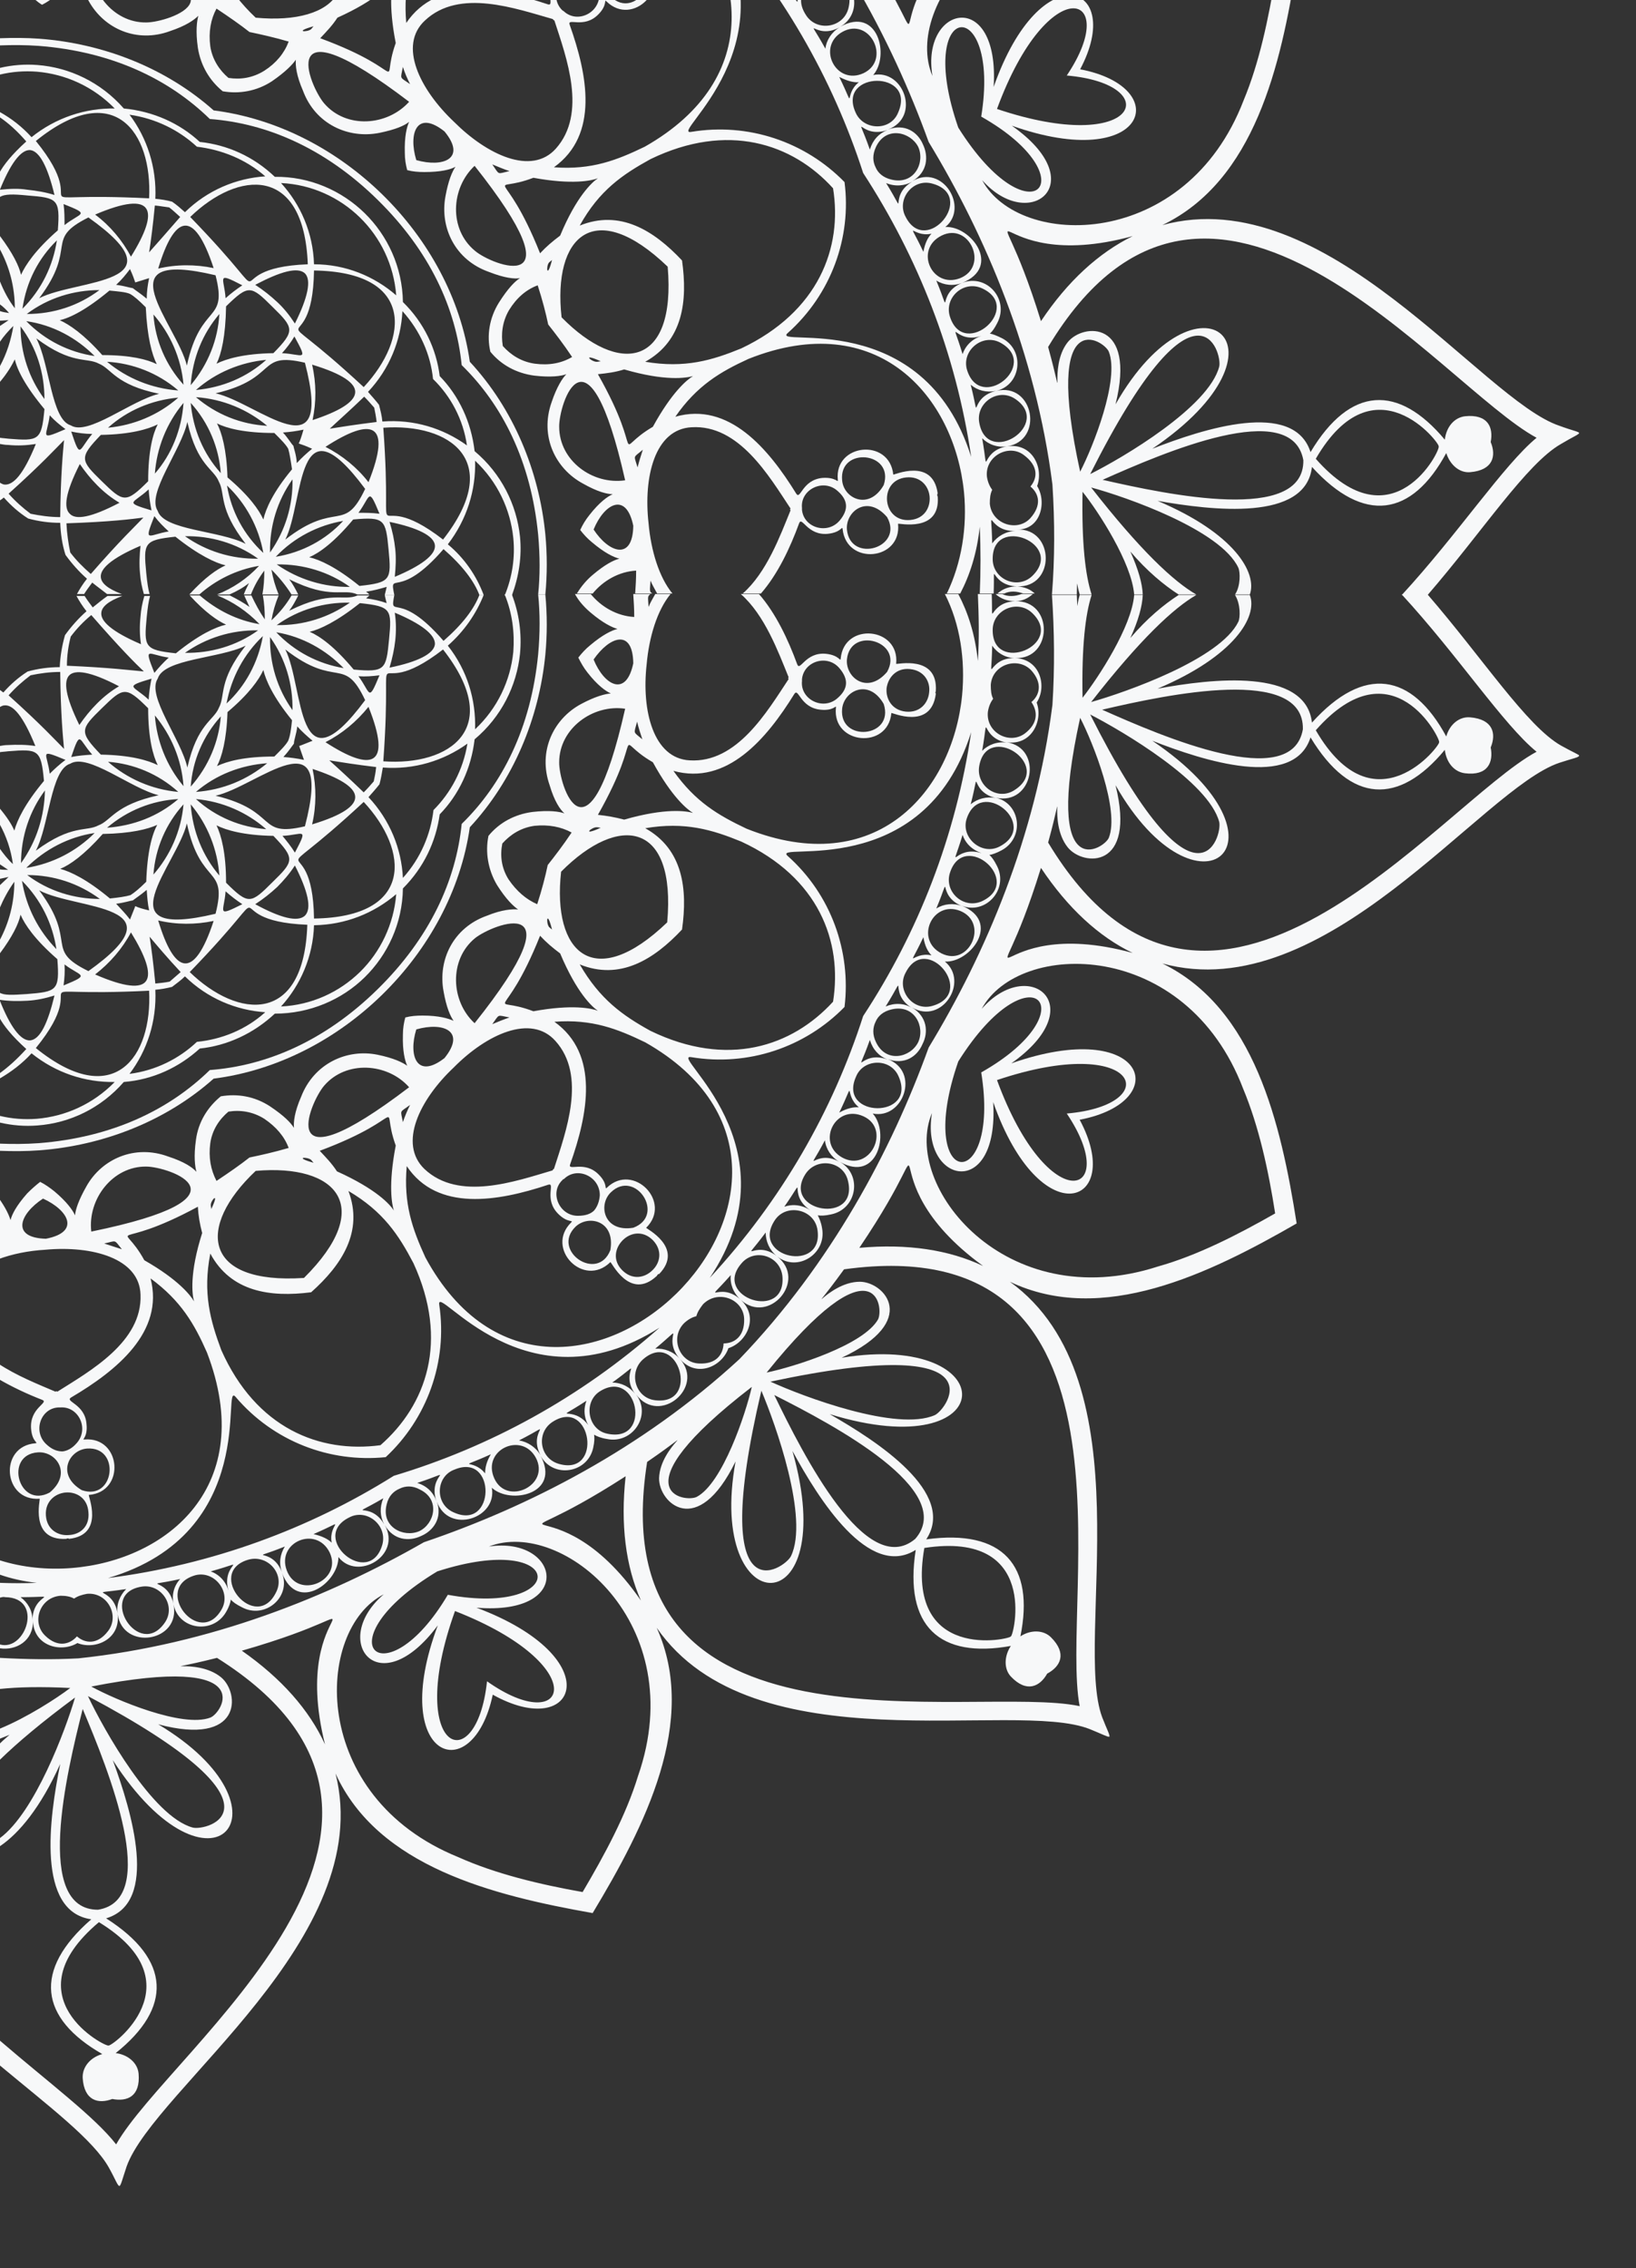 <?xml version="1.0" encoding="utf-8"?>
<!-- Generator: Adobe Illustrator 22.0.1, SVG Export Plug-In . SVG Version: 6.00 Build 0)  -->
<svg version="1.1" id="Layer_1" xmlns="http://www.w3.org/2000/svg" xmlns:xlink="http://www.w3.org/1999/xlink" x="0px" y="0px"
	 viewBox="0 0 342.3 474.6" style="enable-background:new 0 0 342.3 474.6;" xml:space="preserve">
<rect x="0" y="0" width="342.3" height="474.6" fill="#333333" stroke="none"/>
<style type="text/css">
	.st0{fill:#F7F8F9;}
	.st1{fill:#E1BB31;}
	.st2{fill:#FFFFFA;}
</style>
<g>
	<g>
		<path class="st0" d="M212.4,137.7c7.9,0.3,8.1-12.1,0-11.9c1.5,0,2.7-0.6,3.7-1.5h-2.4c-1.3,0.5-2.8,0.6-4,0h-1.4
			c1.1,1,2.5,1.5,4.1,1.5c-5.9,0.2-4.6,6.6-4.9-1.5h-2.9c0.2,4.6,0.3,9.3,0,14c-0.6-5.7-2.1-10.2-4.1-14h-2.8
			c3.2,6.3,4.3,13.8,3.6,21.2c-2,20.1-18,38.7-45.1,27.9c-5.9-2.8-10.7-5.6-15.3-12.1c11.2,3.1,19.5-6.7,25.3-16.1
			c0.9-1.4,1.2,2.9,5.5,3.3c2.9,0.3,3.3-1.2,3.2-0.4c-0.8,7.7,10.9,8.8,11.6,1.1c0-0.2,8.3,3.7,9.3-4c0,0,0-0.1-0.1-0.3
			c0.1-0.2,0.1-0.3,0.1-0.3c0.5-7.7-8.3-5.5-8.3-5.7c0.8-7.7-10.9-8.8-11.6-1.1c-0.1,0.8-0.2-0.7-3.1-1c-4.3-0.4-5.4,3.8-6,2.2
			c-1.9-5.2-4.5-10.7-8-14.7H155c5,4.4,7.8,12,10,17.4c0,0.1-0.1,0.1-0.1,0.2c0,0.1,0.1,0.1,0.1,0.2c-4.5,6.8-10.8,17.6-20.7,17
			c-7.6-0.4-10.1-10.4-9-20.1c0.5-5.7,2.2-11.3,5-14.7h-3.2c-0.5,0.9-1,1.7-1.4,2.7c-0.1-2-0.3-2.2,0.4-2.7h-3.6
			c0.1,1.5,0.2,3.1,0.2,4.8c-3.6-0.2-6.9-2.1-9.1-4.8h-3.3c0.8,1.5,2,2.8,3.3,3.9c2.6,2.2,4.5,3.1,5.6,3.4c-1.2,0.3-3.1,1.2-5.7,3.4
			c-1,0.8-1.8,1.7-2.5,2.6c0.5,1,1.1,2.1,1.9,3.1c2.1,2.7,3.8,3.9,4.9,4.4c-1.2,0.1-3.2,0.6-6.2,2.2c-5.8,3.1-9.1,9.9-6.6,17
			c1,3.4,2.2,5.1,3.1,5.9c-1.1-0.4-3.2-0.7-6.7-0.3c-3.8,0.5-7,2.3-9.2,5c-0.7,3.4-0.1,7.1,1.8,10.3c1.9,3,3.4,4.4,4.4,5.1
			c-1.2-0.1-3.3,0-6.5,1.3c-7.1,2.5-10.3,9.3-9.1,15.8c0.6,3.4,1.4,5.2,2.1,6.2c-1.1-0.5-3.1-1.1-6.5-1.1c-1.3,0-2.5,0.1-3.6,0.4
			c-0.3,1.1-0.5,2.3-0.5,3.6c-0.1,3.4,0.4,5.4,0.9,6.5c-1-0.7-2.8-1.6-6.2-2.3c-6.4-1.3-13.3,1.8-16,8.8c-1.4,3.2-1.6,5.3-1.5,6.5
			c-0.6-1-2-2.5-5-4.5c-3.2-2.1-6.8-2.7-10.3-2.1c-2.7,2.2-4.7,5.3-5.2,9.1c-0.5,3.5-0.2,5.6,0.1,6.7c-0.8-0.9-2.5-2.1-5.9-3.2
			c-7-2.6-13.9,0.5-17.1,6.2c-1.7,3-2.3,4.9-2.4,6.1c-0.5-1.1-1.7-2.8-4.3-5c-1-0.8-2-1.5-3-2c-0.9,0.7-1.8,1.5-2.7,2.4
			c-2.3,2.6-3.2,4.4-3.5,5.6c-0.3-1-1-2.6-2.6-4.8l0,7.9c0,0.1,0,0.2,0,0.3c0,0,0,0,0,0l0,4.8c2.9-1.1,6.4-1.8,9.9-2
			c9.8-0.9,19.7,1.8,19.9,9.4c0.4,9.9-10.6,16-17.4,20.3c-0.1,0-0.1-0.1-0.2-0.1c-0.1,0-0.1,0.1-0.2,0.1c-3.5-1.5-8.1-3.3-12-5.9
			l0,3.2c2.9,1.7,6.1,3.2,9.2,4.4c1.6,0.6-2.6,1.6-2.3,6c0.2,2.9,1.7,3,0.9,3.1c-7.7,0.6-6.8,12.2,0.9,11.6c0.2,0-2.2,8.8,5.5,8.4
			c0,0,0.1,0,0.3-0.1c0.2,0,0.3,0,0.3,0.1c7.7-0.8,3.9-9.2,4.2-9.2c7.7-0.6,6.8-12.2-0.9-11.6c-0.8,0.1,0.7-0.3,0.4-3.2
			c-0.3-4.3-4.7-4.7-3.2-5.6c9.5-5.6,19.5-13.7,16.6-24.9c6.4,4.7,9.2,9.6,11.8,15.5C54,310.9,35,326.5,15,328.1
			c-5.1,0.4-10.2-0.1-15-1.6l0,3c2.3,0.8,4.9,1.4,7.7,1.7c-2.6,0.1-5.2,0.1-7.7,0l0,3.1c0.4-0.1,0.7-0.2,1.1-0.1
			c8.1,0.1,4.3,11.4-1.1,9.9l0,0.8c3.3,0.5,7-1.5,6.9-5.8c0.1,5.3,5.8,6.8,9.3,4.7c3.7,1.5,9.1-0.8,8.4-6.1c1.1,7.8,13.3,5.9,11.7-2
			c1.1,5.4,8.3,6.3,11,1.6c0.7-1.2,0.9-2,1-2.6c0.4,0.5,1.1,1,2.3,1.6c4.8,2.6,10.4-2.1,8.4-7.2c3.2,8.5,11.9,2,11.8-3.3
			c4,5.1,13.3-0.3,9.7-6.7c1.8,3.2,5.1,3.5,7.6,2.3c2.6-1.1,4.5-3.8,3.3-7.2c2.5,6.9,12.7,3.5,11.5-2.9c3.9,3.6,14.5,1.3,10.2-6.7
			c2.6,4.8,9.8,3.7,11-1.6c0.3-1.3,0.3-2.2,0.2-2.8c0.5,0.3,1.4,0.7,2.7,0.9c5.3,1.1,9.4-4.9,6.1-9.3c4.9,6.5,14.4-1.5,9.2-7.4
			c3.5,4,8.8,1.5,10.1-2.3c3.8-1.2,6.5-6.5,2.6-10.1c5.9,5.3,14-4.1,7.6-9.1c4.3,3.4,10.4-0.6,9.4-5.9c-0.2-1.3-0.6-2.1-0.9-2.7
			c0.6,0.1,1.5,0.1,2.8-0.2c5.4-1.1,6.6-8.3,1.8-11c7.9,4.5,10.5-6.1,6.9-10.1c6.4,1.3,10-8.8,3.1-11.4c3.5,1.3,6.2-0.5,7.3-3.1
			c1.3-2.5,1-5.8-2.2-7.7c6.3,3.7,12-5.4,6.9-9.6c5.3,0.3,11.9-8.3,3.5-11.7c5,2,9.9-3.4,7.4-8.3c-0.6-1.2-1.1-1.9-1.6-2.3
			c0.6-0.1,1.5-0.4,2.6-1c4.8-2.6,4-9.8-1.3-11c7.9,1.8,10.1-10.4,2.3-11.6c5.2,0.8,7.7-4.5,6.3-8.3
			C219.1,143.7,217.7,137.9,212.4,137.7z M176.2,148.3c0.4-3.8,5.6-6.4,8.7-1C187.2,154.4,175.5,155.4,176.2,148.3z M190.4,140
			c3,0.3,4.3,2.7,4,4.9c-0.2,2.2-1.9,4.3-4.9,4c-2.9-0.3-4.2-2.7-4-4.9C185.8,141.8,187.5,139.7,190.4,140z M177.2,138
			c0.7-7.1,12-3.8,8.4,2.6C181.5,145.4,176.9,141.8,177.2,138z M167.8,142.3c0-0.1,0-0.1,0-0.2c0.4-3.8,5.4-5.3,7.9-2.2
			c1,1.2,1.4,2.3,1.3,3.3c-0.1,1-0.7,2-1.9,3c-3,2.5-7.7,0.1-7.3-3.7C167.8,142.4,167.8,142.4,167.8,142.3z M9.6,259.2
			c-7.4-0.2-5.5-5.2-0.6-8.4C14.3,253.2,16.9,257.8,9.6,259.2z M7.9,303.9c3.8-0.3,7.3,4.4,2.5,8.4C3.9,315.8,0.8,304.4,7.9,303.9z
			 M14.4,321.2c-2.2,0.2-4.6-1.1-4.8-4.1c-0.2-2.9,1.9-4.6,4.1-4.8c2.2-0.2,4.6,1.1,4.8,4.1C18.8,319.5,16.7,321.1,14.4,321.2z
			 M18.2,303.1c7.1-0.5,5.8,11.1-1.1,8.7C11.7,308.6,14.4,303.4,18.2,303.1z M16.1,301.9c-1,1.2-2.1,1.7-3,1.8c-1,0-2.1-0.3-3.3-1.4
			c-3-2.6-1.4-7.6,2.4-7.8c0.1,0,0.1,0,0.2,0c0.1,0,0.1,0,0.2,0C16.4,294.2,18.7,298.9,16.1,301.9z M216,128.3
			c6.9,6.7-8.4,12.9-8.3,3.5C207.7,127.6,212.9,125.3,216,128.3z M207.6,135.1c1,1.5,2.8,2.6,4.8,2.6
			C206.3,137.5,207.4,144.5,207.6,135.1z M210.7,155.4c-2-0.3-3.9,0.4-5.2,1.7C207.1,147.8,204.7,154.4,210.7,155.4z M208.4,167
			c-1.9-0.4-3.9,0.1-5.3,1.3C205.4,159.3,202.4,165.6,208.4,167z M203.2,153.2c-3.2,21.8-11.1,41.9-22.6,59.4
			c-6.4,19.9-17.1,38.6-32.1,54.8c18.5-27.7-8.7-47-3.9-46.2c12,2,23.9-2.1,32.1-10.5c1.4-11.6-2.8-23.5-11.9-31.6
			C161.2,175.9,193.2,185,203.2,153.2z M201.4,174.7c1.1,3.2,4.2,3.8,3.9,3.8C199.5,176.7,198.7,183.6,201.4,174.7z M201.3,189.6
			c-1.8-0.7-3.8-0.5-5.4,0.5C199.5,181.5,195.6,187.3,201.3,189.6z M193.2,196.1c0.3,1.8,0.9,3,1.7,3.8
			C190.7,199,189.6,203.7,193.2,196.1z M190.8,210.9c-1.6-1-3.6-1.1-5.5-0.3C190.4,202.4,185.5,207.7,190.8,210.9z M182,217.6
			c0.6,2,1.9,3.4,3.7,4.1C179.8,219.5,178.8,226.6,182,217.6z M179.7,231.7c-1.1-0.1-2.5,0.2-4.1,1.1
			C179.3,225.1,176.3,228.9,179.7,231.7z M172.6,238.6c0.2,1.8,1.3,3.5,3,4.5C170.3,240.1,168.2,246.9,172.6,238.6z M169.5,253.2
			c0.2,0.2-2.2-1.8-5.4-0.7C169.4,244.9,164.4,249.8,169.5,253.2z M160.2,257.9c0,1.8,0.8,3.7,2.3,4.9
			C157.7,259.1,154.6,265.4,160.2,257.9z M152.9,266.8c-0.2,1.8,0.5,3.7,2,5.1C150.4,267.8,146.7,273.8,152.9,266.8z M174.3,209.6
			c-8.6,9.4-22.1,13.9-38.2,6.1c-5.8-3.2-10.6-6.6-14.8-13.9c8.4,3.4,15.5-1,21.4-7.3c1.2-8.5,0.2-16.8-7.7-21.2
			c8.3-1.4,14,0.3,20.1,2.8C171.3,183.6,176.3,197,174.3,209.6z M113,195.8c1.3,1.4,2.6,2.5,4.2,3.7c3.5,8.3,6.7,11.2,7.9,12
			c-1.3-0.5-5.3-1.4-13.5,0.1C101.9,207.9,105.3,215.1,113,195.8z M106.6,212.9c-1.2,0.4-2.4,0.9-3.6,1.4
			C104.6,212.1,103.9,212.4,106.6,212.9z M115.5,194.5c-0.2-0.2-0.4-0.3-0.6-0.5C114.2,193.2,114.4,190.1,115.5,194.5z M139.6,193
			c-15.3,14.7-24.1,6.4-22.2-10.6C129.5,170.2,141.5,171.9,139.6,193z M124.9,173.1c0.3,0,0.5,0.1,0.8,0.1
			C121.5,175.1,123.8,173,124.9,173.1z M133.3,151c0.3,1.3,0.7,2.5,1.1,3.7C132.4,153,132.6,153.7,133.3,151z M136.6,159.5
			c4,7.3,7.2,9.9,8.4,10.6c-1.4-0.4-5.7-1.1-14.4,1.4c-1.9-0.5-3.6-0.8-5.5-1C135.4,152.3,127.6,154.3,136.6,159.5z M124.2,138
			c3.3-4.8,8.2-6.6,8.3,0.8C131,146,126.4,143.4,124.2,138z M117,159.5c0-7.1,7.1-12.2,13.8-11.2C122.9,183.3,116.9,164.1,117,159.5
			z M106.4,184c-1.5-2.4-1.8-5-1.3-7.5c1.7-1.9,3.9-3.3,6.7-3.7c3-0.3,5.6,0.2,7.8,1.4c-1.8,2.7-3.5,4.9-5,6.8
			c-0.5,2.4-1.2,5.1-2.2,8.2C110.1,188.2,108.1,186.5,106.4,184z M99.4,196.3c3.6-2.9,22.3-10.3-0.1,17.8
			C94.3,209.5,93.9,200.8,99.4,196.3z M87.1,215.4c5.6-1.6,10.5,0.3,5.9,6C87.2,225.9,85.4,220.9,87.1,215.4z M94.9,223.4
			c6.9-7,16.2-11.3,21.3-5.6c6.6,7.3,2.2,19-0.3,26.8c-0.1,0-0.1,0-0.2,0.1c0,0.1,0,0.1-0.1,0.2c-7.8,2.3-19.6,6.5-26.8-0.3
			C83.3,239.3,87.8,230.1,94.9,223.4z M132.5,256.9c-6.2,1-7.4-4.8-4.7-7.4C132.9,244.5,139.4,254.3,132.5,256.9z M136.6,259.5
			c2.1,2.2,1.5,4.8-0.1,6.3c-1.6,1.6-4.2,2.1-6.3,0c-2.1-2.1-1.5-4.7,0.1-6.3C131.9,257.9,134.5,257.4,136.6,259.5z M127.7,261.6
			c-2.7,6.8-12.4,0.1-7.3-4.9C123.1,254.1,128.8,255.4,127.7,261.6z M124.3,253.3c-0.7,0.7-1.8,1.1-3.4,1.1c-3.9,0-6-4.9-3.2-7.5
			c0-0.1,0.1-0.1,0.1-0.1c0,0,0.1-0.1,0.2-0.1c2.7-2.7,7.5-0.6,7.5,3.4C125.4,251.5,124.9,252.6,124.3,253.3z M114.7,247.9
			c1.6-0.5-1,3,2.1,6.1c2,2,3.3,1.2,2.7,1.8c-5.5,5.4,2.6,13.8,8.2,8.3c0.2-0.2,4,8.2,9.7,2.9c0,0,0.1-0.1,0.2-0.3
			c0.2-0.1,0.2-0.2,0.3-0.1c5.4-5.6-2.9-9.6-2.7-9.7c5.5-5.4-2.7-13.7-8.2-8.4c-0.6,0.6,0.3-0.7-1.7-2.7c-3-3.1-6.6-0.6-6-2.2
			c3.7-10.4,6.2-23-3.3-29.8c7.9-0.6,13.2,1.5,19,4.3c25.4,14.4,20.9,38.5,6.5,52.6c-14.4,14.1-38.6,18.1-52.5-7.6
			c-2.7-5.9-4.6-11.2-3.9-19.1C91.5,253.6,104.2,251.4,114.7,247.9z M142.2,284.3c-1.3-1.5-3.2-2.2-5.1-2.1
			C144.3,276.2,138.2,279.7,142.2,284.3z M84.3,234.8c-0.5-2.7-0.8-1.9,1.5-3.6C85.2,232.4,84.7,233.6,84.3,234.8z M67.8,227.2
			c4.6-5.4,13.3-4.8,17.8,0.3C57,249.3,64.8,230.7,67.8,227.2z M82.4,253.3c-0.8-1.3-3.7-4.5-11.9-8.2c-1.1-1.7-2.3-2.9-3.6-4.3
			c19.5-7.3,12.4-10.8,15.9-1.1C81.2,248,82,252,82.4,253.3z M65.1,242.7c0.2,0.2,0.3,0.4,0.5,0.6C61.3,242.1,64.3,242,65.1,242.7z
			 M63.6,267.4c-21.1,1.4-22.6-10.6-10.1-22.4C70.5,243.5,78.6,252.5,63.6,267.4z M44,239.2c0.4-2.8,1.9-5,3.8-6.6
			c2.5-0.4,5.1,0,7.5,1.5c2.5,1.7,4.2,3.7,5.1,6.1c-3.1,0.9-5.8,1.5-8.2,2c-1.9,1.5-4.2,3.1-6.9,4.9C44.1,244.8,43.6,242.2,44,239.2
			z M44.2,253c0-0.3-0.1-0.5-0.1-0.8C44,251.2,46.1,249,44.2,253z M30.6,244.1c4.6,0,23.7,6.4-11.5,13.6
			C18.3,250.9,23.6,244,30.6,244.1z M21.8,260.2c2.7-0.6,2-0.9,3.7,1.2C24.3,261,23,260.6,21.8,260.2z M40.6,272.3
			c-0.7-1.2-3.2-4.5-10.4-8.6c-5-9.1-7.1-1.3,11.2-11.2c0.1,1.9,0.4,3.6,0.9,5.5C39.6,266.5,40.2,270.9,40.6,272.3z M46.3,282.5
			c-2.3-6.2-3.9-11.9-2.3-20.2c4.3,8,12.5,9.2,21.1,8.1c6.4-5.7,11-12.7,7.8-21.2c7.3,4.3,10.5,9.2,13.6,15.1
			c7.5,16.3,2.7,29.7-6.9,38.1C66.9,304.1,53.6,298.9,46.3,282.5z M4.3,334.2c9.4,0,2.5-1.2,2.5,4.8C6.8,337,5.8,335.3,4.3,334.2z
			 M22.6,341.3c-2.2,2.9-4.8,2.6-6.5,1.1c-1.5,1.7-4,2.4-6.6-0.1c-3-2.8-1.2-8.1,3.2-8.4c1.2,0,2.1,0.2,2.8,0.6
			c0.7-0.5,1.6-0.8,2.7-1C22.5,333.1,25.1,338.1,22.6,341.3z M24.6,337.7c-0.8-6-7.5-3.8,1.8-5.2C25.1,333.8,24.3,335.7,24.6,337.7z
			 M34.5,339.5c-5.4,7.9-14.2-6-4.9-7.5C33.7,331.3,36.9,336,34.5,339.5z M36.3,335.6c-1.3-6-7.7-3.2,1.4-5.2
			C36.4,331.8,35.9,333.7,36.3,335.6z M46.4,336.7c-4.7,8.4-14.7-4.5-5.5-7.1C44.9,328.6,48.4,333.1,46.4,336.7z M47.8,332.8
			c0,0.2-0.5-2.8-3.7-4C53.1,326.3,46.1,326.9,47.8,332.8z M57.8,333.1c-4.2,8.8-14.9-3.9-6-6.7C55.9,325.1,59.7,329.3,57.8,333.1z
			 M59,329c-2.2-5.8-8.1-1.9,0.6-5.4C58.6,325.2,58.3,327.1,59,329z M60,328.6c-2.2-5.9,6.2-9.5,9-3.7
			C71.7,330.8,62.3,334.8,60,328.6z M69.4,322.8c-0.8-0.8-2.1-1.4-3.8-1.8C73.4,317.6,68.6,318.6,69.4,322.8z M80,323.2
			c-2.7,9.4-15.5-1.5-6.9-5.7C76.7,315.6,81.1,319.1,80,323.2z M80.2,313.5c-0.8,1.9-0.7,3.8,0.2,5.5
			C77.4,313.6,72,318.3,80.2,313.5z M87.7,320.4c-3.3,1.4-8-0.9-6.8-5.6c0.4-1.8,1.5-2.8,2.7-3.3c1.2-0.6,2.7-0.7,4.3,0.2
			C92.2,313.8,90.9,318.9,87.7,320.4z M91.3,314.1c-0.6-1.8-2-3.2-4-3.8C96.4,307.3,89.3,308.2,91.3,314.1z M94.8,316.4
			c-3.9-1.8-3.6-7.5,0.3-8.9C103.9,303.8,103.7,320.6,94.8,316.4z M101.5,308.3c-2.7-3.4-6.5-0.5,1.2-4
			C101.8,305.8,101.5,307.1,101.5,308.3z M103.4,309.3c-2.6-5.9,5.7-9.8,8.7-4.3C115.2,310.8,106,315.2,103.4,309.3z M108.6,301.4
			c8.4-4.3,1.6-2.3,4.5,3.1C112.1,302.8,110.4,301.7,108.6,301.4z M82.4,308.8c-17.7,11.1-38,18.6-59.8,21.4
			c32-9.4,23.6-41.6,26.7-37.9c7.9,9.3,19.7,13.8,31.4,12.6c8.6-8,13-19.9,11.2-31.9c-0.7-4.8,18,22.7,46.1,4.8
			C121.4,292.5,102.4,302.8,82.4,308.8z M116.9,306.3c-4.1-1.2-4.8-6.7-1.1-8.9C123.8,292.5,126.2,309,116.9,306.3z M122.7,293.1
			c-1.2,3.2,0.7,5.6,0.6,5.4C119.9,293.4,114.9,298.2,122.7,293.1z M127.1,300c-4.1-0.8-5.1-6.5-1.7-8.8
			C133.4,286,136.6,302,127.1,300z M128.1,289.3c7.6-5.5,1.2-2.5,4.8,2.4C131.8,290.2,130,289.3,128.1,289.3z M137.1,293
			c-4.3-0.5-5.7-6-2.4-8.7C141.9,278.3,146.6,294.1,137.1,293z M155.7,276c0.1,3.6-2,5.1-4.3,5.1c-0.1,2.3-1.5,4.4-5.2,4.2
			c-4.1-0.2-6.1-5.5-3-8.5c0.9-0.8,1.7-1.2,2.5-1.4c0.2-0.8,0.7-1.6,1.4-2.5C150.3,269.7,155.6,271.9,155.7,276z M163.7,267
			c0.9,9.6-14.7,4.5-8.6-2.6C157.8,261.1,163.2,262.7,163.7,267z M162.2,255.2c2.4-3.4,8-2.2,8.8,1.9
			C172.7,266.6,156.7,263.2,162.2,255.2z M177.4,247c2.4,9.4-13.9,6.6-8.9-1.3C170.8,242.1,176.4,242.9,177.4,247z M176.2,242.2
			c-5.5-3.1-1.4-11.3,4.5-8.6C186.5,236.3,182,245.4,176.2,242.2z M188,225.2c4,9-12.8,8.8-8.9,0.1
			C180.6,221.5,186.3,221.3,188,225.2z M192.1,218.1c-1.6,3.2-6.7,4.4-8.8,0c-0.8-1.6-0.7-3.1-0.1-4.3c0.5-1.2,1.6-2.2,3.4-2.6
			C191.4,210.1,193.6,214.9,192.1,218.1z M195,210.5c-4.1,1.1-7.5-3.4-5.5-7C193.8,195,204.5,207.9,195,210.5z M197,199.5
			c-5.7-2.9-1.9-11.2,3.9-8.9C207,193.1,202.8,202.4,197,199.5z M205.4,188.6c-3.9,1.7-8-2.1-6.6-6.1
			C201.8,173.6,214.3,184.5,205.4,188.6z M209.2,177.1c-3.7,2-8.1-1.7-7-5.6C205,162.3,217.7,172.6,209.2,177.1z M212.3,165.3
			c-3.6,2.4-8.2-0.9-7.4-5.1C206.6,151,220.4,160.1,212.3,165.3z M214.4,153.5c-3.3,2.4-8.2-0.3-7.7-4.6c0.2-1.2,0.6-2,1.1-2.7
			c-0.4-0.7-0.5-1.7-0.5-2.9c0.3-4.3,5.7-6,8.5-3c2.4,2.7,1.7,5.2,0,6.6C217.1,148.8,217.3,151.3,214.4,153.5z"/>
		<path class="st0" d="M114.1,124.4h-1.5c0.4,3.9,0.4,8.1,0,12.5c-1.5,15.4-7.5,27.2-16,35.5C95.4,184.2,90,196.2,79,207
			c-11,10.8-23.2,16-35.1,16.9c-8.5,8.3-20.4,14.1-35.8,15.3c-2.8,0.2-5.5,0.2-8.1,0.1l0,1.5c2.7,0.1,5.5,0.1,8.2-0.1
			c13.4-1,26.5-6.1,36.5-15C58,224,70.4,217.5,80,208.1c9.6-9.4,16.4-21.7,18.3-35c9.1-9.8,14.5-22.8,15.8-36.1
			C114.5,132.8,114.5,128.6,114.1,124.4z"/>
		<path class="st0" d="M107.1,124.4h-1.5c1.6,3.9,2.1,8,1.8,12c-0.6,6-3.3,11.8-8,16.2c0.2-6.1-1.6-12.3-5.7-17.5
			c3.4-3,5.9-6.6,7.5-10.6h-0.9c-1.1,2.9-3.5,6.1-7.5,9.6c-9.5-11-11.3-4.2-10.3-9.6h-2c0.1,0.5,0.2,1,0.4,1.7
			c-1.4-0.5-2.8-0.8-4.3-1c0.2-0.2,0.5-0.4,0.7-0.6h-2.5c-3,1.3-5.5-1.2-14.3,3.2c0.7-0.9,1.3-2,1.9-3.2h-1.4
			c-1.1,1.9-2.5,3.6-4.2,5.2c0.3-1.8,0.8-3.5,1.5-5.2H55c0.3,1.6,0.4,3.3,0.4,5c-1.1-1.6-2-3.3-2.8-5h-1.5c0.3,0.7,0.7,1.5,1.1,2.4
			c-1.1-0.8-2.5-1.6-4.1-2.4h-2.6c3.2,1.3,6.2,3.3,8.8,6c-4.8-0.8-9-3-12.5-6h-2.1c3.2,3.5,5.8,5.3,7.6,6.1c0,0,0,0,0,0c0,0,0,0,0,0
			c-2.2,0.5-5.7,2.1-10.5,6c-6.6-0.7-6.7-1.3-6.1-7.6c0.2-2,0.4-3.4,0.7-4.4h-1.2c-0.4,1.4-0.7,2.8-0.8,4.3
			c-0.2,1.9-0.2,3.9,0.1,5.8c-6.3-2.7-8.5-4.9-8.3-6.6c0.1-1.2,1.4-2.4,4.4-3.5h-3.1c-1,0.7-2,1.5-3.1,2.4c-0.6-0.8-1.2-1.6-1.7-2.4
			H16c0.6,1.1,1.3,2.2,2.1,3.2c-1.7,1.5-3.2,3.2-4.5,5c-0.6,2.1-1,4.4-1.1,6.7c-2.3,0-4.5,0.3-6.7,0.9c-1.9,1.2-3.6,2.7-5.1,4.4
			c-0.3-0.2-0.5-0.4-0.8-0.6l0,3.7c0.3-0.2,0.7-0.4,1-0.4c1.8-0.2,3.9,2.1,6.5,8.5c-1.9-0.3-3.9-0.3-5.8-0.2c-0.6,0-1.1,0.1-1.7,0.2
			l0,1.3c0.5-0.1,1.1-0.1,1.8-0.2c6.3-0.5,6.9-0.4,7.5,6.2c-4,4.8-5.6,8.2-6.2,10.4c0,0,0,0,0,0c0,0,0,0,0,0
			c-0.5-1.2-1.5-2.8-3.1-4.7l0,3.3c1.4,2.5,2.4,5.4,2.8,8.4c-1.1-1-2-2.2-2.8-3.3l0,3.3c0.6,0.4,1.2,0.8,1.8,1.2
			c-0.6,0-1.2,0-1.8-0.1l0,2c0.6-0.1,1.3-0.3,1.9-0.4c-0.6,0.6-1.3,1.2-1.9,1.8l0,4.8c0.8-1.9,1.8-3.8,3.1-5.6
			c0,4.4-1.1,8.6-3.1,12.3l0,2.8c2.7-3.6,4-6.3,4.4-8.2c0.9,2.1,3,5.2,7.7,9.3c0.5,6.6-0.1,6.8-6.4,7.3c-3,0.2-4.7,0.3-5.7-0.3
			l0,1.5c2,0.3,3.9,0.3,5.8,0.2c1.9-0.1,3.8-0.5,5.7-1.1c-1.4,5.8-3,9.2-5.1,9.4c-2,0.1-4.2-2.9-6.4-8.5l0,3.8
			c0.9,1.6,2.5,3.7,5.6,6.5c-2,2.2-3.8,3.8-5.6,5.1l0,1.1c2.4-1.4,4.7-3.1,6.7-5.3c5.1,4.1,11.2,6.1,17.4,6
			c-4.5,4.6-10.3,7.2-16.3,7.7c-2.6,0.2-5.2,0-7.7-0.6l0,1.4c2.6,0.6,5.2,0.8,7.8,0.6c6.8-0.5,13.3-3.6,18.1-9.1
			c6.2-0.5,11.6-3.1,15.9-7c5.7-0.6,11.2-3.1,15.7-7.3c7.3,0,14-2.9,18.8-7.6c4.8-4.7,7.9-11.3,8-18.6c4.4-4.4,6.9-9.8,7.7-15.5
			c4-4.1,6.6-9.6,7.3-15.7c5.6-4.7,8.8-11.2,9.5-17.9C109.2,132.5,108.6,128.3,107.1,124.4z M82.7,134c0.2-1.9,0.2-3.8-0.1-5.8
			c5.5,2.3,8.5,4.6,8.4,6.6c-0.2,2-3.6,3.7-9.5,4.9C82.1,137.7,82.5,135.8,82.7,134z M75.3,126.2c6.6,0.7,6.7,1.3,6.1,7.6
			c-0.6,6.3-0.8,6.9-7.4,6.3c-4-4.8-7.1-7-9.2-7.9C66.9,131.7,70.4,130.1,75.3,126.2z M47.3,184.7c0-6.2-1-9.9-2-12
			c2,1,5.7,2.1,11.9,2.2c4.6,4.8,4.3,5.3-0.2,9.7C52.5,189.1,52,189.4,47.3,184.7z M50.7,189.2c-5.6,2.8-3.8,1.6-3.5-2.7
			C48.3,187.5,49.5,188.4,50.7,189.2z M28.3,189.6c-0.2,0.6-0.6,1.5-1.1,2.8c-0.9-1.2-1.9-2.2-2.9-3.3c1.7-0.2,2.8-0.6,3.5-0.7
			c0.5-0.4,1.6-1.1,2.9-2.2c0.1,1.5,0.2,2.9,0.5,4.3C29.9,190.2,28.9,189.9,28.3,189.6z M19.9,203.9c3.1-2.4,5.7-5.4,7.5-8.8
			C33.5,205,32.3,209.3,19.9,203.9z M30.6,184.5c-1.4,1.4-2.5,2.3-3.3,2.8c-1,0.3-2.4,0.5-4.3,0.7c-4.8-4-8.2-5.6-10.4-6.2
			c2-0.8,5-2.9,8.9-7.3c5.9-0.1,9.4-1,11.4-1.9C31.8,174.6,30.8,178.3,30.6,184.5z M38.4,168.3c-0.5,5.6-2.8,10.7-6.3,14.7
			C32.5,177.5,34.7,172.4,38.4,168.3z M22.6,159.4c5.3,0.4,10.5,2.5,14.7,6.3C31.7,165.2,26.6,162.9,22.6,159.4z M32.4,149.7
			c3.4,4.1,5.6,9.2,6,14.8C34.8,160.2,32.8,155,32.4,149.7z M33,160.1C33,160.1,33,160.1,33,160.1C33,160.1,33,160.1,33,160.1
			c-2-1-5.7-2.1-11.9-2.2c-4.6-4.8-4.3-5.3,0.2-9.7c4.5-4.4,5-4.7,9.7,0C31,154.4,32,158.1,33,160.1z M19.3,157.9
			c-1.5,0.1-2.9,0.2-4.4,0.5C16.9,152.5,16.4,154.7,19.3,157.9z M33.2,166.4c-9.2,2-9.9,5.3-12.6,6.3c-2.6,1.4-5.5-0.3-13.1,5.3
			c2.8-5.3,3.1-17,7.2-18.2C18.4,157.5,27.4,165,33.2,166.4z M37.3,167.2c-4.3,3.7-9.5,5.6-14.9,6C26.6,169.6,31.8,167.5,37.3,167.2
			z M19.8,174.3c-3.8,3.8-8.7,6.4-14.3,7.3C9.4,177.7,14.4,175.1,19.8,174.3z M20.9,188.1c-5.3,0-10.7-1.6-15.2-5
			C11.2,183.1,16.4,184.8,20.9,188.1z M33.1,192.6c3.8,0.9,7.8,0.9,11.6,0.1C40.5,205.5,36.4,203.6,33.1,192.6z M37.8,203.4
			c-0.8,0.7-1.6,1.4-2.3,2c-1,0.2-2,0.3-3,0.4c-0.4-4.1-0.8-7.3-1.2-9.8C32.9,197.9,35,200.4,37.8,203.4z M39.1,172.3
			c2.9,13.4,8.6,8.7,6,18.9C21.2,196.9,37,181,39.1,172.3z M39.9,168.3c3.6,4.3,5.6,9.5,6,14.9C42.4,179.1,40.3,173.9,39.9,168.3z
			 M65.4,160.9c11,3.6,12.8,7.7-0.1,11.6C66.2,168.7,66.2,164.7,65.4,160.9z M62.2,152c1,1.1,2.1,2.1,3.2,3
			c-1.3,0.5-2.2,0.9-2.8,1.1c0.2,0.6,0.5,1.5,1,2.9c-1.4-0.3-2.9-0.5-4.3-0.6c1.1-1.2,1.8-2.3,2.2-2.8C61.5,154.8,62,153.7,62.2,152
			z M59.7,135.9c10.8,8.4,12.2,1.1,16.7,10.6C61.8,166.2,63.7,143.9,59.7,135.9z M63.8,172.9c-10.2,2.4-5.4-3.2-18.7-6.4
			C53.8,164.6,70,149.1,63.8,172.9z M61.7,178.4c-0.8-1.3-1.7-2.4-2.6-3.5C63.4,174.7,64.6,172.9,61.7,178.4z M55.7,173.5
			c-5.3-0.4-10.5-2.5-14.7-6.3C46.6,167.7,51.7,170,55.7,173.5z M41,165.7c4.2-3.6,9.4-5.6,14.9-6C51.8,163.1,46.7,165.3,41,165.7z
			 M39.9,164.6c0.4-5.5,2.6-10.6,6.3-14.7C45.8,155.1,43.7,160.3,39.9,164.6z M58,185.6c1.3-1.3,2.6-2.8,3.7-4.5
			c2.7,5.3,3.6,9,2.1,10.5c-1.5,1.4-5.1,0.5-10.4-2.4C55.1,188.1,56.6,186.9,58,185.6z M76.1,167.8c9.5,10.2,10.5,24.1-10.4,24.4
			C65.4,171.5,53.8,188.5,76.1,167.8z M68.9,159.1c2.5,0.4,5.6,0.9,9.8,1.4c-0.1,1.1-0.3,2.1-0.5,3c-0.6,0.7-1.3,1.5-2.1,2.3
			C73.2,163,70.8,160.8,68.9,159.1z M68.1,155.3c3.5-1.8,6.5-4.3,9-7.4C82.1,160.4,77.8,161.6,68.1,155.3z M75,141.5
			c1.5,0.1,2.9,0,4.4-0.2C77,147.1,77.6,145,75,141.5z M73.2,126.1c-4.4,3.1-9.7,4.8-15.3,4.7C62.5,127.5,67.9,126,73.2,126.1z
			 M71.9,139.8c-5.3-0.9-10.2-3.4-14.1-7.5C63.3,133.2,68.2,136,71.9,139.8z M61.2,148.6c-3.2-4.5-4.8-9.8-4.7-15.3
			C59.8,137.9,61.3,143.3,61.2,148.6z M61.1,150.7c-0.2,2-0.4,3.3-0.8,4.3c-0.5,0.9-1.5,1.9-2.9,3.3c-6.3,0-9.9,1-12,2
			c1-1.9,2-5.4,2.2-11.3c4.5-3.8,6.6-6.8,7.5-8.8C55.6,142.3,57.1,145.8,61.1,150.7z M55,133.1c-1,5.6-3.7,10.5-7.6,14.1
			C48.4,141.8,51,136.9,55,133.1z M54,131.9c-4.6,3.3-10,4.8-15.3,4.7C43.1,133.5,48.4,131.8,54,131.9z M51.4,135.1
			c-5.8,7.4-4.2,10.4-5.6,13c-1.1,2.7-4.5,3.3-6.6,12.5c-1.3-5.9-8.6-15-6.2-18.6C34.3,137.8,46,137.8,51.4,135.1z M35.3,137.6
			c-1.1,1-2.1,2.1-3,3.2C30,135,31,137,35.3,137.6z M31.7,142c-0.3,1.4-0.5,2.9-0.6,4.4C27.9,143.4,25.7,143.8,31.7,142z
			 M14.8,133.2c1.2-1.6,2.6-3.1,4.3-4.5c6,6.9,9.3,10.2,11,11.8c-2.3-0.2-6.9-0.8-16.1-1.2C14,137.2,14.3,135.1,14.8,133.2z
			 M14.5,141.3c1.2-1.2,4.3-0.9,10.4,2.3c-1.7,1-3.2,2.2-4.6,3.6c-1.4,1.4-2.6,2.9-3.7,4.5C13.6,145.6,13.3,142.5,14.5,141.3z
			 M13.7,159c-1.2,0.9-2.3,1.9-3.3,2.9C9.9,157.6,7.9,156.6,13.7,159z M1.8,145.5c1.4-1.6,3-3,4.6-4.2c1.9-0.4,4-0.7,6.2-0.7
			c0.1,9.2,0.6,13.8,0.8,16.1C11.8,155.1,8.7,151.7,1.8,145.5z M4.4,180.6c0-5.6,1.8-10.9,5-15.2C9.3,170.7,7.7,176,4.4,180.6z
			 M4.6,184.3c4,4,6.4,9,7.2,14.3C8.1,194.8,5.5,189.9,4.6,184.3z M8.2,186.3c7.9,4.2,30.2,2.7,10.3,16.9
			C9.1,198.6,16.4,197.3,8.2,186.3z M13.3,206.2c0.2-1.5,0.3-2.9,0.2-4.4C16.9,204.4,19.1,203.8,13.3,206.2z M7.5,219.3
			c13.1-16.1-6.8-10.5,23.7-12C31.9,221.2,23.8,232.5,7.5,219.3z M41.2,218c-3.7,3.5-8.6,6-14.1,6.7c3.7-4.9,5.7-11,5.4-17.6
			c1.2-0.1,2.3-0.3,3.5-0.6c0.9-0.7,1.9-1.4,2.7-2.2c4.7,4.6,10.7,7.1,16.8,7.5C51.4,215.5,46.3,217.5,41.2,218z M39.7,203.4
			c21.2-21.9,3.9-10.7,24.6-9.9C63.6,214.5,49.8,213.2,39.7,203.4z M75.3,203.4c-4.3,4.2-10.1,6.9-16.5,7.2c4.1-4.5,6.7-10.5,6.9-17
			c6.6-0.1,12.5-2.5,17.2-6.5C82.4,193.4,79.6,199.2,75.3,203.4z M90.7,169.5c-0.6,5.1-2.7,10.1-6.4,14.2
			c-0.3-6.1-2.7-12.1-7.2-16.9c0.8-0.9,1.6-1.8,2.3-2.7c0.3-1.1,0.5-2.3,0.7-3.5c6.5,0.5,12.7-1.4,17.7-5
			C96.9,161.1,94.3,165.9,90.7,169.5z M80.2,159.3c2.2-30.4-3.9-10.7,12.5-23.4C105.6,152.4,94.1,160.3,80.2,159.3z"/>
		<path class="st0" d="M326.6,156c-7.2-4.1-16.4-18.3-27.9-31.6h-5.4c11.7,12.7,21.3,27.3,28.2,32.9c-20.1,10.8-68.5,75-102.2,19
			c4-14.6-0.3-4.5,4.1,1c3.2,4,14.4,4.7,10-13c17.2,30.2,39.2,12,7.7-9.3c10.7,4.2,29.6,10.3,33.1-0.7c8.4,13.9,18.5,14.2,28.1,2.6
			c0.3,2.6,1.9,4.6,4.2,4.9c4.8,0.6,6-2.3,5.4-5.4c1.2-2.9,0.5-5.9-4.3-6.3c-2.3-0.2-4.3,1.5-5,4c-7.2-13.3-17.2-15-28.1-2.9
			c-1.3-11.5-21-9.2-32.3-7.1c16.1-6.8,21-15.1,19.3-19.6h-3.1c1.2,1.9,1.1,4.8,0.7,5.6c-3.8,7.8-23.4,14.7-30.8,16.8
			c10.3-13.2,17.3-19.7,22-22.4h-3.7c-3.1,2-6.6,4.9-10.1,9c1.7-3.7,2.5-6.7,2.6-9h-1.8c-0.5,6.6-7.5,17.3-10.8,21.5
			c-0.2-10.8,0.6-17.5,1.9-21.5h-2.5c-0.7,2.4-0.4,3.6-0.6,0h-5.2c0.5,7.5,0.6,15.2,0.1,23c-3.5,27.5-14,52.1-25.9,71.7
			c-7.8,21.6-20.4,45.2-39.6,65.2c-20.4,18.8-44.2,30.9-66,38.3C68.8,334.1,44,344.1,16.4,347c-5.5,0.3-11,0.2-16.4-0.1l0,6.5
			c3.8-0.4,8.6-0.5,14.7-0.2c-2.9,2.2-9.1,6.2-14.7,8.5l0,2.1c0.7-0.3,1.3-0.5,2-0.8c-0.7,0.6-1.4,1.2-2,1.8l0,3.4
			c3.7-3.6,8.8-7.9,15.7-13c-2,6.8-8.4,24-15.7,29.4l0,1.7c4-2.7,8.5-8.1,12.6-17.2c-2.3,11.3-5,30.9,6.5,32.5
			c-12.3,10.7-10.8,20.7,2.3,28.2c-2.5,0.7-4.2,2.7-4.1,5c0.3,4.8,3.3,5.5,6.2,4.4c3.1,0.6,5.9-0.5,5.5-5.3c-0.2-2.3-2.3-4-4.8-4.3
			c11.8-9.4,11.7-19.5-2-28.2c11.1-3.3,5.4-22.2,1.4-33.1c20.6,31.9,39.3,10.3,9.5-7.5c17.6,4.7,17.1-6.5,13.2-9.8
			c-5.4-4.5-15.6-0.4-0.9-4.1c55.4,34.8-9.9,81.9-21.1,101.8C19.9,443,10.1,435.7,0,427l0,5.2c10.2,8.5,19.6,15.6,22.8,21.4
			c1.4,2.5,1.8,3.8,2.2,3.8c0.3-0.1,0.6-1.4,1.5-4.1c5.8-16.2,52.4-47.8,43.7-82.2c8.9,19.5,32.9,25.5,53.8,29.2
			c10.9-18.1,22.2-40.2,13.4-59.7c20.2,29.2,74.7,14.9,90.6,21.2c2.7,1.1,3.8,1.7,4.1,1.6c0.2-0.3-0.5-1.5-1.5-4.1
			c-6-16.1,9.5-70.3-19.3-91.1c19.3,9.2,41.6-1.6,60-12.2c-3.3-20.9-8.8-45-28.1-54.4c34.2,9.4,66.8-36.6,83.1-42
			c2.7-0.9,4.1-1.1,4.1-1.5C330.4,157.9,329.1,157.4,326.6,156z M301.1,155.3C301.1,155.3,301.1,155.3,301.1,155.3
			C301.1,155.4,301.1,155.4,301.1,155.3c0.4,0.5-13.5,18.7-25.8-2.5C291.5,134.4,301.6,155,301.1,155.3z M272.6,152.6
			c-2.3,13.2-29.2,1.6-42-4.1C244.3,145.3,272.9,139.2,272.6,152.6z M255.1,172c0.7,2.8-4.6,22-27-22.5
			C234.9,153,252.9,163.6,255.1,172z M226,150.2c2.7,5.2,8.3,19.3,6,25.1C231,177.7,218.2,185.6,226,150.2z M22.7,428
			C22.7,428,22.7,428.1,22.7,428C22.6,428.1,22.6,428.1,22.7,428c-0.4,0.5-20.8-10-2-25.8C41.6,415,23.1,428.5,22.7,428z
			 M20.5,399.6c-13.4,0-6.6-28.5-3.2-42C22.7,370.4,33.7,397.5,20.5,399.6z M40.3,382.4c-8.4-2.3-18.6-20.5-21.9-27.5
			C62.4,378.3,43.1,383.2,40.3,382.4z M44,359.4c-5.8,2.2-19.8-3.7-24.9-6.5C54.6,345.9,46.5,358.5,44,359.4z M68,365
			c-3.3-7.2-9.1-13.8-17.4-19.6C85.5,335.4,60,333,68,365z M217.8,181.6c5.6,8.4,12.1,14.4,19.2,17.8
			C205.3,190.7,207.1,216.2,217.8,181.6z M200.5,222.1c15.3-24.3,27.6-10.6,4.8,2.3C209.5,250.3,191.1,249.2,200.5,222.1z
			 M205.7,264.9c-7.2-3.4-15.8-4.7-25.9-3.8C200.1,231,179.1,245.6,205.7,264.9z M183.7,276.1c-3.1,5.4-17.6,9.9-23.3,11.1
			C183.2,258.9,185,273.7,183.7,276.1z M191.5,322c-10.2,8.6-23.4-17.5-29.5-30.1C174.5,298.2,200.3,311.9,191.5,322z M193.4,323.9
			c24.2-3.7,18.7,18.5,18.1,18.5c0,0,0,0,0,0c0,0,0,0,0,0C211.5,343,189.2,348,193.4,323.9z M165.5,325.6
			c-1.2,2.6-17.6,13.9-6.2-34.6C162.3,298.1,169.3,317.7,165.5,325.6z M161.2,289.1c48.7-10.4,37,5.8,34.4,7
			C187.7,299.6,168.2,292.3,161.2,289.1z M157.3,290.2c-1.3,5.7-6.1,20.1-11.5,23C143.4,314.5,128.6,312.3,157.3,290.2z
			 M130.9,308.9c-1.1,10.1,0,18.8,3.2,26C115.4,307.9,100.4,328.6,130.9,308.9z M91.5,328.8c27.3-8.8,27.9,9.6,2.2,4.9
			C80.4,356.2,66.9,343.6,91.5,328.8z M95.2,337.1c29.2,11.4,23.8,26.8,6.7,14.7C99.7,372.6,84.6,366.6,95.2,337.1z M133.5,371.6
			c-2.5,8.2-7,16.5-11.6,24.3c-9-1.6-18.2-3.8-26-7.3c-31.3-12.7-30.1-47.6-15.6-55c-11.4,9.7-1.1,23.2,11.3,6.5
			c-10.5,28,7.3,34.4,11.5,14.5c17.7,9.9,24.6-7.7-3.4-18.2c20.8,1.7,17.4-15,2.6-12.8C117.6,317.6,144.6,339.7,133.5,371.6z
			 M225.9,357c-22.3-4.7-100.7,13.5-90.5-51.1c12.5-8.6,2.7-3.6,2.5,3.4c-0.1,5.1,8,12.9,16-3.5c-6.2,34.1,22.3,34.4,11.9-2.2
			c5.5,10.1,16,26.9,25.8,20.7c-2.5,16,5,22.8,19.9,20.1c-1.4,2.1-1.5,4.8,0,6.4c3.3,3.5,6.1,2.1,7.6-0.6c2.8-1.5,4.2-4.2,0.8-7.6
			c-1.6-1.6-4.3-1.6-6.4-0.2c3-14.8-3.6-22.5-19.7-20.3c6.4-9.7-10.2-20.5-20.2-26.2c36.3,11.2,36.7-17.4,2.5-11.8
			c16.5-7.7,8.9-15.9,3.8-15.9c-7,0-12.2,9.7-3.3-2.6C241.4,256.6,221.6,334.6,225.9,357z M260.1,227.8c3.3,7.9,5.3,17.1,6.7,26.1
			c-7.9,4.5-16.3,8.8-24.5,11.1c-32.1,10.4-53.7-17.1-47.3-32.1c-2.5,14.8,14.1,18.5,12.8-2.3c9.9,28.2,27.7,21.6,18.1,3.7
			c19.9-3.8,13.9-21.7-14.3-11.8c17-12,3.7-22.7-6.2-11.4C213.2,196.7,248.1,196.3,260.1,227.8z M208.6,226c29.7-10,35.4,5.2,14.6,7
			C234.9,250.4,219.4,255.4,208.6,226z"/>
	</g>
	<g>
		<path class="st0" d="M217,101.7c1.4-3.8-1-9.1-6.3-8.3c7.8-1.2,5.6-13.5-2.3-11.6c5.3-1.2,6.1-8.5,1.3-11c-1.2-0.6-2-0.9-2.6-1
			c0.5-0.4,1-1.1,1.6-2.3c2.5-4.9-2.3-10.3-7.4-8.3c8.4-3.4,1.8-12-3.5-11.7c5-4.1-0.6-13.3-6.9-9.6c3.2-1.9,3.4-5.2,2.2-7.7
			c-1.1-2.6-3.8-4.4-7.3-3.1c6.9-2.6,3.3-12.7-3.1-11.4c3.5-4,1-14.5-6.9-10.1c4.7-2.7,3.5-9.8-1.8-11c-1.3-0.3-2.2-0.3-2.8-0.2
			c0.3-0.5,0.6-1.4,0.9-2.7c1-5.3-5.1-9.3-9.4-5.9c6.4-5-1.8-14.4-7.6-9.1c3.9-3.6,1.3-8.9-2.6-10.1c-1.3-3.8-6.7-6.3-10.1-2.3
			c5.2-6-4.4-13.9-9.2-7.4c3.3-4.4-0.8-10.4-6.1-9.3c-1.3,0.3-2.1,0.6-2.7,0.9c0.1-0.6,0.1-1.5-0.2-2.8c-1.2-5.3-8.4-6.4-11-1.6
			c4.3-8-6.3-10.3-10.2-6.7c1.2-6.4-9-9.8-11.5-2.9c1.2-3.5-0.7-6.2-3.3-7.2c-2.5-1.2-5.8-0.9-7.6,2.3c3.6-6.4-5.7-11.9-9.7-6.7
			c0.2-5.3-8.6-11.8-11.8-3.3c1.9-5.1-3.6-9.8-8.4-7.2c-1.2,0.6-1.8,1.2-2.3,1.6c-0.1-0.6-0.4-1.5-1-2.6c-2.7-4.7-9.9-3.8-11,1.6
			c1.7-7.9-10.6-9.9-11.7-2c0.7-5.3-4.7-7.6-8.4-6.1C12.7-97,7-95.6,6.9-90.2C7-94.6,3.3-96.5,0-96l0,0.8c5.4-1.5,9.2,9.8,1.1,9.9
			c-0.4,0-0.7-0.1-1.1-0.1l0,3.1c2.6-0.1,5.1-0.1,7.7,0c-2.8,0.4-5.4,1-7.7,1.7l0,3c4.7-1.4,9.9-2,15-1.6C35-77.7,54-62.1,43.8-34.8
			c-2.6,5.9-5.4,10.8-11.8,15.5c2.9-11.3-7.1-19.4-16.6-24.9c-1.5-0.8,2.9-1.2,3.2-5.6c0.2-2.9-1.2-3.3-0.4-3.2
			c7.7,0.6,8.6-11.1,0.9-11.6c-0.2,0,3.5-8.4-4.2-9.2c0,0-0.1,0-0.3,0.1c-0.2-0.1-0.3-0.1-0.3-0.1c-7.7-0.4-5.3,8.5-5.5,8.4
			C1-65.9,0.1-54.3,7.8-53.7c0.8,0.1-0.7,0.2-0.9,3.1c-0.3,4.3,3.9,5.4,2.3,6C6.1-43.4,2.9-42,0-40.2L0-37c3.9-2.5,8.4-4.3,12-5.9
			c0.1,0,0.1,0.1,0.2,0.1c0.1,0,0.1-0.1,0.2-0.1c6.9,4.4,17.8,10.4,17.4,20.3c-0.3,7.6-10.2,10.3-19.9,9.4c-3.5-0.2-6.9-0.9-9.9-2
			l0,4.8c0,0,0,0,0,0c0,0.1,0,0.2,0,0.3l0,7.9c1.6-2.1,2.3-3.7,2.6-4.8c0.3,1.2,1.2,3,3.5,5.6c0.8,1,1.7,1.8,2.7,2.4
			c1-0.5,2-1.2,3-2c2.6-2.2,3.8-3.9,4.3-5c0.1,1.2,0.7,3.2,2.4,6.1C21.7,6,28.6,9.1,35.6,6.5c3.3-1.1,5-2.3,5.9-3.2
			c-0.3,1.1-0.6,3.2-0.1,6.7c0.6,3.8,2.5,6.9,5.2,9.1c3.4,0.6,7.1,0,10.3-2.1c2.9-2,4.3-3.5,5-4.5c-0.1,1.2,0.1,3.3,1.5,6.5
			c2.6,7,9.5,10.1,16,8.8c3.4-0.7,5.2-1.5,6.2-2.3c-0.5,1.1-1,3.1-0.9,6.5c0,1.3,0.2,2.5,0.5,3.6c1.1,0.3,2.3,0.4,3.6,0.4
			c3.4,0,5.4-0.5,6.5-1.1c-0.7,1-1.5,2.9-2.1,6.2c-1.2,6.5,2,13.3,9.1,15.8c3.3,1.3,5.4,1.5,6.5,1.3c-1,0.6-2.5,2.1-4.4,5.1
			c-2,3.2-2.6,6.9-1.8,10.3c2.2,2.7,5.4,4.5,9.2,5c3.5,0.4,5.6,0.1,6.7-0.3c-0.8,0.8-2,2.6-3.1,5.9c-2.5,7.1,0.8,13.9,6.6,17
			c3,1.7,5,2.2,6.2,2.2c-1.1,0.5-2.8,1.7-4.9,4.4c-0.8,1-1.4,2-1.9,3.1c0.7,0.9,1.5,1.8,2.5,2.6c2.6,2.2,4.5,3.1,5.7,3.4
			c-1.2,0.3-3,1.2-5.6,3.4c-1.3,1.1-2.4,2.4-3.3,3.9h3.3c2.2-2.7,5.5-4.6,9.1-4.8c0,1.7-0.1,3.3-0.2,4.8h3.6
			c-0.7-0.4-0.5-0.7-0.4-2.7c0.4,0.9,0.9,1.8,1.4,2.7h3.2c-2.8-3.4-4.5-9-5-14.7c-1.1-9.7,1.3-19.7,9-20.1
			c9.9-0.6,16.2,10.2,20.7,17c0,0.1-0.1,0.1-0.1,0.2c0,0.1,0.1,0.1,0.1,0.2c-2.2,5.4-5,13-10,17.4h3.8c3.5-4,6.1-9.5,8-14.7
			c0.6-1.6,1.7,2.6,6,2.2c2.9-0.3,3-1.8,3.1-1c0.8,7.7,12.4,6.6,11.6-1.1c0-0.2,8.9,2,8.3-5.7c0,0-0.1-0.1-0.1-0.3
			c0-0.2,0-0.3,0.1-0.3c-1-7.7-9.3-3.8-9.3-4c-0.8-7.7-12.4-6.5-11.6,1.1c0.1,0.8-0.3-0.6-3.2-0.4c-4.3,0.4-4.6,4.7-5.5,3.3
			c-5.8-9.4-14.1-19.3-25.3-16.1c4.5-6.5,9.4-9.4,15.3-12.1c27.1-10.8,43.1,7.9,45.1,27.9c0.7,7.3-0.5,14.8-3.6,21.2h2.8
			c2-3.8,3.5-8.4,4.1-14c0.2,4.7,0.2,9.4,0,14h2.9c0.3-8.1-1.1-1.7,4.9-1.5c-1.6,0-3,0.5-4.1,1.5h1.4c1.2-0.6,2.7-0.5,4,0h2.4
			c-0.9-0.9-2.2-1.4-3.7-1.5c8.1,0.3,7.9-12.2,0-11.9C217.7,110.9,219.1,105.1,217,101.7z M184.9,101.5c-3.1,5.4-8.4,2.8-8.7-1
			C175.5,93.4,187.2,94.5,184.9,101.5z M185.6,104.8c-0.2-2.2,1-4.6,4-4.9c3-0.3,4.7,1.8,4.9,4c0.2,2.2-1,4.6-4,4.9
			C187.5,109.1,185.8,107,185.6,104.8z M185.6,108.2c3.6,6.4-7.7,9.8-8.4,2.6C176.9,107,181.5,103.4,185.6,108.2z M167.8,106.3
			c-0.4-3.8,4.3-6.2,7.3-3.7c1.2,1,1.8,2,1.9,3c0.1,1-0.3,2.1-1.3,3.3c-2.5,3-7.5,1.6-7.9-2.2c0-0.1,0-0.1,0-0.2
			C167.8,106.5,167.8,106.4,167.8,106.3z M9-2c-4.9-3.2-6.7-8.1,0.6-8.4C16.9-9,14.3-4.4,9-2z M10.4-63.5c4.8,4,1.3,8.7-2.5,8.4
			C0.8-55.6,3.9-67,10.4-63.5z M18.6-67.6c-0.2,2.9-2.6,4.3-4.8,4.1c-2.2-0.2-4.4-1.8-4.1-4.8c0.2-3,2.6-4.3,4.8-4.1
			C16.7-72.3,18.8-70.6,18.6-67.6z M17.1-63c7-2.4,8.3,9.3,1.1,8.7C14.4-54.5,11.7-59.7,17.1-63z M12.6-45.7c-0.1,0-0.1,0-0.2,0
			c-0.1,0-0.1,0-0.2,0C8.4-46,6.8-51,9.8-53.6c1.2-1,2.3-1.4,3.3-1.4c1,0.1,2,0.7,3,1.8C18.7-50.1,16.4-45.4,12.6-45.7z M207.7,117
			c-0.1-9.4,15.2-3.2,8.3,3.5C212.9,123.5,207.7,121.2,207.7,117z M212.4,111.1c-2,0.1-3.7,1.1-4.8,2.6
			C207.4,104.4,206.3,111.3,212.4,111.1z M205.5,91.7c1.3,1.3,3.2,2,5.2,1.7C204.7,94.4,207.1,101,205.5,91.7z M203.1,80.5
			c1.4,1.2,3.3,1.7,5.3,1.3C202.4,83.2,205.4,89.6,203.1,80.5z M164.8,69.7c9.1-8.1,13.4-20,11.9-31.6c-8.2-8.4-20.1-12.5-32.1-10.5
			c-4.8,0.8,22.3-18.4,3.9-46.2c15,16.2,25.7,35,32.1,54.8C192,53.7,200,73.8,203.2,95.6C193.2,63.8,161.2,72.9,164.8,69.7z
			 M205.3,70.3c0.2,0-2.8,0.6-3.9,3.8C198.7,65.2,199.5,72.2,205.3,70.3z M195.9,58.7c1.6,1,3.6,1.2,5.4,0.5
			C195.6,61.5,199.5,67.4,195.9,58.7z M194.9,48.9c-0.8,0.8-1.4,2.1-1.7,3.8C189.6,45.1,190.7,49.8,194.9,48.9z M185.4,38.3
			c1.9,0.8,3.9,0.6,5.5-0.3C185.5,41.1,190.4,46.4,185.4,38.3z M185.7,27.2c-1.8,0.7-3.1,2.1-3.7,4.1
			C178.8,22.2,179.8,29.3,185.7,27.2z M175.6,16.1c1.6,0.8,2.9,1.2,4.1,1.1C176.3,19.9,179.3,23.7,175.6,16.1z M175.7,5.7
			c-1.7,1-2.8,2.7-3,4.5C168.2,2,170.3,8.7,175.7,5.7z M164.1-3.7c3.2,1.1,5.6-0.8,5.4-0.7C164.4-1,169.4,4,164.1-3.7z M162.5-14
			c-1.6,1.2-2.4,3.1-2.3,4.9C154.6-16.5,157.7-10.2,162.5-14z M154.9-23.1c-1.5,1.4-2.1,3.3-2,5.1C146.7-25,150.4-19,154.9-23.1z
			 M155.1,72.9c-6.1,2.5-11.8,4.2-20.1,2.8c7.9-4.4,8.9-12.7,7.7-21.2c-5.9-6.3-13-10.7-21.4-7.3c4.1-7.4,9-10.7,14.8-13.9
			c16.1-7.8,29.7-3.3,38.2,6.1C176.3,51.8,171.3,65.2,155.1,72.9z M111.6,37.2c8.2,1.5,12.2,0.6,13.5,0.1c-1.2,0.8-4.5,3.8-7.9,12
			c-1.6,1.2-2.9,2.3-4.2,3.7C105.3,33.7,101.9,40.9,111.6,37.2z M103,34.4c1.2,0.5,2.4,1,3.6,1.4C103.9,36.4,104.6,36.7,103,34.4z
			 M114.9,54.9c0.2-0.2,0.4-0.3,0.6-0.5C114.4,58.7,114.2,55.6,114.9,54.9z M117.5,66.4c-1.9-17,6.9-25.3,22.2-10.6
			C141.5,76.9,129.5,78.6,117.5,66.4z M125.7,75.6c-0.3,0-0.5,0.1-0.8,0.1C123.8,75.8,121.5,73.7,125.7,75.6z M134.5,94.1
			c-0.4,1.2-0.8,2.5-1.1,3.7C132.6,95.1,132.4,95.9,134.5,94.1z M125.1,78.3c1.9-0.2,3.6-0.4,5.5-1c8.6,2.5,12.9,1.8,14.4,1.4
			c-1.2,0.7-4.4,3.3-8.4,10.6C127.6,94.6,135.4,96.5,125.1,78.3z M132.5,110c-0.1,7.4-5.1,5.7-8.3,0.8
			C126.4,105.4,131,102.8,132.5,110z M130.8,100.5c-6.8,1-13.8-4.1-13.8-11.2C116.9,84.7,122.9,65.5,130.8,100.5z M112.5,59.7
			c1,3.1,1.7,5.8,2.2,8.2c1.5,1.9,3.2,4.1,5,6.8c-2.2,1.3-4.8,1.8-7.8,1.4c-2.8-0.4-5-1.8-6.7-3.7c-0.4-2.5-0.1-5.1,1.3-7.5
			C108.1,62.3,110.1,60.6,112.5,59.7z M99.3,34.7c22.3,28.1,3.6,20.8,0.1,17.8C93.9,48,94.3,39.4,99.3,34.7z M93,27.5
			c4.7,5.7-0.3,7.6-5.9,6C85.4,27.9,87.2,22.9,93,27.5z M88.9,4.3c7.2-6.8,19-2.5,26.8-0.3c0,0.1,0,0.1,0.1,0.2c0.1,0,0.1,0,0.2,0.1
			c2.5,7.7,6.9,19.4,0.3,26.8c-5.1,5.7-14.4,1.3-21.3-5.6C87.8,18.7,83.3,9.5,88.9,4.3z M127.8-0.7c-2.7-2.6-1.5-8.4,4.7-7.4
			C139.4-5.5,132.9,4.3,127.8-0.7z M130.3-10.6c-1.6-1.6-2.2-4.2-0.1-6.3c2.1-2.2,4.8-1.6,6.3,0c1.6,1.6,2.2,4.2,0.1,6.3
			C134.5-8.6,131.9-9.1,130.3-10.6z M120.4-7.9c-5.1-5,4.6-11.7,7.3-4.9C128.8-6.6,123.1-5.3,120.4-7.9z M125.4-1.1
			c0,3.9-4.7,6.1-7.5,3.4c-0.1,0-0.1-0.1-0.2-0.1c0,0-0.1-0.1-0.1-0.1c-2.7-2.7-0.7-7.5,3.2-7.5c1.6,0,2.7,0.4,3.4,1.1
			C124.9-3.8,125.4-2.7,125.4-1.1z M85,4.8c-0.7-7.9,1.2-13.2,3.9-19.1c13.9-25.7,38.1-21.7,52.5-7.6c14.4,14.1,18.9,38.2-6.5,52.6
			c-5.8,2.8-11.1,4.9-19,4.3c9.5-6.8,7-19.4,3.3-29.8c-0.6-1.6,3,0.9,6-2.2c2-2,1.1-3.3,1.7-2.7c5.5,5.4,13.7-2.9,8.2-8.4
			c-0.2-0.2,8.1-4.1,2.7-9.7c0,0-0.1-0.1-0.3-0.1c-0.1-0.2-0.2-0.2-0.2-0.3c-5.7-5.3-9.5,3.1-9.7,2.9c-5.5-5.4-13.7,2.9-8.2,8.3
			c0.6,0.6-0.7-0.3-2.7,1.8c-3,3.1-0.5,6.6-2.1,6.1C104.2-2.6,91.5-4.8,85,4.8z M137.1-33.4c1.8,0.1,3.7-0.6,5.1-2.1
			C138.2-30.9,144.3-27.4,137.1-33.4z M85.8,17.6c-2.3-1.6-2-0.9-1.5-3.6C84.7,15.3,85.2,16.4,85.8,17.6z M85.6,21.3
			C81,26.4,72.4,27,67.8,21.6C64.8,18.1,57-0.5,85.6,21.3z M82.8,9C79.3,18.8,86.5,15.2,67,8c1.3-1.4,2.5-2.6,3.6-4.3
			C78.8,0,81.6-3.2,82.4-4.5C82-3.2,81.2,0.9,82.8,9z M65.6,5.5c-0.2,0.2-0.3,0.4-0.5,0.6C64.3,6.8,61.3,6.7,65.6,5.5z M53.5,3.7
			C41.1-8,42.5-20,63.6-18.6C78.6-3.7,70.5,5.3,53.5,3.7z M45.3,1.8c2.7,1.8,5,3.4,6.9,4.9c2.4,0.5,5.1,1.1,8.2,2
			c-0.9,2.4-2.6,4.5-5.1,6.1c-2.4,1.5-5,1.9-7.5,1.5c-1.9-1.6-3.4-3.9-3.8-6.6C43.6,6.7,44.1,4,45.3,1.8z M44.1-3.4
			c0-0.3,0.1-0.5,0.1-0.8C46.1-0.1,44-2.4,44.1-3.4z M19.1-8.9C54.3-1.7,35.3,4.7,30.6,4.7C23.6,4.8,18.3-2.1,19.1-8.9z M25.5-12.7
			c-1.7,2.1-1,1.9-3.7,1.2C23-11.8,24.3-12.2,25.5-12.7z M42.3-9.1c-0.5,1.9-0.7,3.6-0.9,5.5c-18.3-9.9-16.3-2.2-11.2-11.2
			c7.2-4.1,9.7-7.4,10.4-8.6C40.2-22,39.6-17.7,42.3-9.1z M79.5-53.6c9.6,8.4,14.4,21.8,6.9,38.1C83.3-9.7,80.1-4.7,72.8-0.5
			C76-8.9,71.5-15.9,65-21.7c-8.6-1.1-16.8,0.1-21.1,8.1c-1.6-8.3,0-14,2.3-20.2C53.6-50,66.9-55.3,79.5-53.6z M6.9-90.2
			c-0.1,6.1,6.8,4.9-2.5,4.8C5.8-86.4,6.8-88.2,6.9-90.2z M18.2-84.7c-1.2-0.2-2.1-0.5-2.7-1c-0.7,0.4-1.7,0.6-2.8,0.6
			c-4.3-0.3-6.2-5.6-3.2-8.4c2.6-2.5,5.1-1.8,6.6-0.1c1.8-1.5,4.3-1.7,6.5,1.1C25.1-89.3,22.5-84.3,18.2-84.7z M26.4-83.7
			c-9.3-1.4-2.6,0.8-1.8-5.2C24.3-86.9,25.1-85,26.4-83.7z M29.6-83.2c-9.3-1.5-0.5-15.5,4.9-7.5C36.9-87.2,33.7-82.5,29.6-83.2z
			 M37.6-81.6c-9.1-2.1-2.7,0.8-1.4-5.2C35.9-84.9,36.4-83,37.6-81.6z M40.9-80.8c-9.2-2.6,0.7-15.5,5.5-7.1
			C48.4-84.3,44.9-79.7,40.9-80.8z M44.1-79.9c3.2-1.2,3.7-4.2,3.7-4C46.1-78.1,53.1-77.5,44.1-79.9z M51.9-77.6
			c-9-2.8,1.8-15.5,6-6.7C59.7-80.5,55.9-76.3,51.9-77.6z M59.6-74.8c-8.7-3.5-2.8,0.4-0.6-5.4C58.3-78.3,58.6-76.3,59.6-74.8z
			 M69-76.1c-2.7,5.8-11.2,2.2-9-3.7C62.3-86,71.7-81.9,69-76.1z M65.6-72.2c1.8-0.4,3-1,3.8-1.8C68.6-69.7,73.4-68.7,65.6-72.2z
			 M73.1-68.7c-8.6-4.2,4.2-15.1,6.9-5.7C81.1-70.3,76.7-66.7,73.1-68.7z M80.5-70.2c-0.9,1.6-1.1,3.6-0.2,5.5
			C72-69.5,77.4-64.7,80.5-70.2z M87.9-62.8c-1.6,0.8-3.1,0.8-4.3,0.2c-1.2-0.5-2.3-1.5-2.7-3.3c-1.2-4.7,3.5-7,6.8-5.6
			C90.9-70.1,92.2-65,87.9-62.8z M87.4-61.5c2-0.6,3.4-2,4-3.8C89.3-59.3,96.4-58.4,87.4-61.5z M95.1-58.7c-3.8-1.4-4.1-7.1-0.3-8.9
			C103.7-71.7,103.9-55,95.1-58.7z M102.7-55.4c-7.7-3.5-3.8-0.6-1.2-4C101.5-58.3,101.8-57,102.7-55.4z M112.1-56.2
			c-3,5.5-11.3,1.6-8.7-4.3C106-66.4,115.2-62,112.1-56.2z M113-55.7c-2.9,5.5,3.9,7.4-4.5,3.1C110.4-52.8,112.1-53.9,113-55.7z
			 M137.9-29c-28.1-17.9-46.8,9.6-46.1,4.8c1.8-12-2.6-23.9-11.2-31.9C69-57.2,57.2-52.7,49.3-43.5c-3.1,3.7,5.3-28.5-26.7-37.9
			C44.4-78.5,64.7-71.1,82.4-60C102.4-53.9,121.4-43.6,137.9-29z M115.7-48.6c-3.7-2.2-2.9-7.7,1.1-8.9
			C126.2-60.1,123.8-43.7,115.7-48.6z M123.3-49.7c0.2-0.2-1.8,2.2-0.6,5.4C114.9-49.4,119.9-44.6,123.3-49.7z M125.4-42.4
			c-3.4-2.3-2.3-7.9,1.7-8.8C136.6-53.2,133.4-37.2,125.4-42.4z M133-42.9c-3.7,4.9,2.7,7.9-4.8,2.4C130-40.5,131.8-41.3,133-42.9z
			 M134.6-35.5c-3.3-2.6-1.8-8.1,2.4-8.7C146.6-45.3,141.9-29.5,134.6-35.5z M147.3-24c-0.8-0.9-1.2-1.7-1.4-2.5
			c-0.8-0.2-1.7-0.6-2.5-1.4c-3.2-3-1.1-8.3,3-8.5c3.6-0.2,5.1,1.9,5.2,4.2c2.3,0,4.4,1.5,4.3,5.1C155.6-23.1,150.3-20.9,147.3-24z
			 M155.1-15.5c-6.1-7.1,9.6-12.2,8.6-2.6C163.2-13.8,157.8-12.3,155.1-15.5z M170.9-8.3c-0.8,4.1-6.4,5.3-8.8,1.9
			C156.7-14.3,172.7-17.8,170.9-8.3z M168.6,3.1c-5.1-7.9,11.3-10.7,8.9-1.3C176.4,5.9,170.8,6.7,168.6,3.1z M180.7,15.3
			c-5.8,2.7-9.9-5.5-4.5-8.6C182,3.4,186.5,12.5,180.7,15.3z M179,23.5c-3.9-8.7,12.9-8.9,8.9,0.1C186.3,27.5,180.6,27.3,179,23.5z
			 M186.6,37.6c-1.8-0.4-2.9-1.4-3.4-2.6c-0.6-1.2-0.7-2.6,0.1-4.3c2.1-4.4,7.2-3.1,8.8,0C193.6,33.9,191.4,38.7,186.6,37.6z
			 M189.5,45.4c-2-3.6,1.4-8.1,5.5-7C204.5,40.9,193.8,53.8,189.5,45.4z M200.9,58.2c-5.9,2.3-9.7-6-3.9-8.9
			C202.8,46.4,207,55.7,200.9,58.2z M198.8,66.4c-1.4-4,2.7-7.8,6.6-6.1C214.3,64.3,201.8,75.3,198.8,66.4z M202.3,77.3
			c-1.1-4,3.3-7.6,7-5.6C217.7,76.3,205,86.5,202.3,77.3z M204.9,88.5c-0.8-4.1,3.8-7.4,7.4-5.1C220.4,88.7,206.6,97.8,204.9,88.5z
			 M215.6,101.8c1.8,1.5,2.4,3.9,0,6.6c-2.7,3-8.1,1.3-8.5-3c0-1.2,0.1-2.1,0.5-2.9c-0.5-0.7-0.9-1.5-1.1-2.7
			c-0.5-4.3,4.5-7,7.7-4.6C217.3,97.5,217.1,100,215.6,101.8z"/>
		<path class="st0" d="M114.1,124.4h-1.5c0.4-3.9,0.4-8.1,0-12.5c-1.5-15.4-7.5-27.2-16-35.5C95.4,64.6,90,52.6,79,41.8
			c-11-10.8-23.2-16-35.1-16.9C35.4,16.6,23.5,10.8,8.1,9.6C5.3,9.4,2.6,9.4,0,9.5L0,8c2.7-0.1,5.5-0.1,8.2,0.1
			c13.4,1,26.5,6.1,36.5,15C58,24.8,70.4,31.3,80,40.7c9.6,9.4,16.4,21.7,18.3,35c9.1,9.8,14.5,22.8,15.8,36.1
			C114.5,116,114.5,120.2,114.1,124.4z"/>
		<path class="st0" d="M108.8,112.3c-0.7-6.7-3.9-13.2-9.5-17.9c-0.7-6.1-3.3-11.6-7.3-15.7c-0.7-5.7-3.3-11.2-7.7-15.5
			c-0.1-7.3-3.2-13.9-8-18.6c-4.8-4.7-11.5-7.7-18.8-7.6c-4.5-4.3-10-6.7-15.7-7.3c-4.2-3.9-9.7-6.4-15.9-7
			c-4.8-5.5-11.4-8.6-18.1-9.1c-2.6-0.2-5.2,0-7.8,0.6l0,1.4c2.5-0.6,5.1-0.8,7.7-0.6c6,0.5,11.8,3.1,16.3,7.7
			c-6.1-0.1-12.3,1.9-17.4,6c-2-2.2-4.2-3.9-6.7-5.3l0,1.1c1.8,1.2,3.7,2.9,5.6,5.1c-3.1,2.8-4.7,4.9-5.6,6.5l0,3.8
			c2.2-5.5,4.4-8.6,6.4-8.5c2,0.2,3.7,3.6,5.1,9.4c-1.9-0.6-3.8-0.9-5.7-1.1C3.9,39.4,2,39.5,0,39.7l0,1.5c1-0.6,2.7-0.6,5.7-0.3
			c6.3,0.5,6.9,0.7,6.4,7.3c-4.7,4.1-6.8,7.3-7.7,9.3C4,55.7,2.7,53,0,49.4l0,2.8c2,3.7,3.1,7.9,3.1,12.3c-1.3-1.7-2.3-3.6-3.1-5.6
			l0,4.8c0.7,0.5,1.3,1.1,1.9,1.8c-0.7-0.1-1.3-0.2-1.9-0.4l0,2c0.6,0,1.2-0.1,1.8-0.1c-0.6,0.4-1.2,0.8-1.8,1.2l0,3.3
			c0.8-1.2,1.8-2.3,2.8-3.3c-0.5,3-1.4,5.8-2.8,8.4l0,3.3c1.6-1.9,2.5-3.5,3.1-4.7c0,0,0,0,0,0c0,0,0,0,0,0
			c0.5,2.2,2.2,5.6,6.2,10.4c-0.6,6.6-1.2,6.7-7.5,6.2c-0.7-0.1-1.2-0.1-1.8-0.2l0,1.3c0.6,0.1,1.1,0.2,1.7,0.2
			c2,0.2,3.9,0.1,5.8-0.2c-2.6,6.4-4.7,8.6-6.5,8.5c-0.3,0-0.7-0.2-1-0.4l0,3.7c0.3-0.2,0.6-0.4,0.8-0.6c1.5,1.7,3.2,3.2,5.1,4.4
			c2.2,0.6,4.4,0.9,6.7,0.9c0.1,2.3,0.4,4.5,1.1,6.7c1.3,1.8,2.8,3.5,4.5,5c-0.8,1-1.5,2.1-2.1,3.2h1.5c0.5-0.8,1.1-1.6,1.7-2.4
			c1.1,0.9,2.1,1.6,3.1,2.4h3.1c-3-1.1-4.3-2.3-4.4-3.5c-0.2-1.7,2-3.9,8.3-6.6c-0.2,1.9-0.3,3.9-0.1,5.8c0.1,1.5,0.4,2.9,0.8,4.3
			h1.2c-0.3-1-0.5-2.4-0.7-4.4c-0.6-6.3-0.5-6.9,6.1-7.6c4.9,3.9,8.4,5.5,10.5,6c0,0,0,0,0,0c0,0,0,0,0,0c-1.8,0.8-4.3,2.5-7.6,6.1
			h2.1c3.4-3,7.7-5.2,12.5-6c-2.5,2.7-5.5,4.7-8.8,6h2.6c1.6-0.7,3-1.5,4.1-2.4c-0.4,0.8-0.8,1.6-1.1,2.4h1.5c0.7-1.8,1.6-3.4,2.8-5
			c0,1.7-0.1,3.4-0.4,5h3.4c-0.7-1.7-1.2-3.4-1.5-5.2c1.6,1.6,3,3.3,4.2,5.2h1.4c-0.6-1.2-1.2-2.3-1.9-3.2
			c8.8,4.4,11.3,1.8,14.3,3.2h2.5c-0.2-0.2-0.4-0.4-0.7-0.6c1.5-0.2,2.9-0.6,4.3-1c-0.1,0.6-0.3,1.2-0.4,1.7h2
			c-1.1-5.4,0.8,1.4,10.3-9.6c4,3.5,6.4,6.7,7.5,9.6h0.9c-1.5-4-4-7.7-7.5-10.6c4-5.2,5.9-11.4,5.7-17.5c4.7,4.4,7.4,10.2,8,16.2
			c0.4,4-0.2,8.1-1.8,12h1.5C108.6,120.5,109.2,116.4,108.8,112.3z M81.5,109.2c5.8,1.2,9.3,2.9,9.5,4.9c0.2,2-2.9,4.3-8.4,6.6
			c0.2-2,0.3-3.9,0.1-5.8C82.5,113,82.1,111.1,81.5,109.2z M64.7,116.6c2.1-0.9,5.2-3.1,9.2-7.9c6.6-0.6,6.8,0,7.4,6.3
			c0.6,6.3,0.5,6.9-6.1,7.6C70.4,118.7,66.9,117.1,64.7,116.6z M57,64.2c4.5,4.4,4.8,5,0.2,9.7c-6.2,0.1-9.9,1.2-11.9,2.2
			c1-2,1.9-5.7,2-12C52,59.5,52.5,59.7,57,64.2z M47.2,62.4c-0.3-4.3-2.1-5.6,3.5-2.7C49.5,60.5,48.3,61.4,47.2,62.4z M31.2,58.2
			c-0.3,1.4-0.5,2.9-0.5,4.3c-1.3-1.1-2.3-1.7-2.9-2.2c-0.7-0.1-1.9-0.5-3.5-0.7c1.1-1,2-2.1,2.9-3.3c0.6,1.3,0.9,2.2,1.1,2.8
			C28.9,58.9,29.9,58.6,31.2,58.2z M27.4,53.7c-1.8-3.4-4.4-6.5-7.5-8.8C32.3,39.6,33.5,43.9,27.4,53.7z M32.8,76.2
			c-2-1-5.5-1.9-11.4-1.9c-3.9-4.4-6.9-6.4-8.9-7.3c2.2-0.5,5.6-2.2,10.4-6.2c2,0.2,3.4,0.3,4.3,0.7c0.9,0.5,1.9,1.4,3.3,2.8
			C30.8,70.6,31.8,74.2,32.8,76.2z M32.1,65.8c3.5,4,5.8,9.1,6.3,14.7C34.7,76.4,32.5,71.3,32.1,65.8z M37.3,83.2
			c-4.2,3.7-9.4,5.8-14.7,6.3C26.6,85.9,31.7,83.7,37.3,83.2z M38.4,84.3c-0.4,5.6-2.5,10.8-6,14.8C32.8,93.8,34.8,88.6,38.4,84.3z
			 M31,100.7c-4.7,4.7-5.2,4.4-9.7,0c-4.5-4.4-4.8-4.9-0.2-9.7c6.2-0.1,9.9-1.2,11.9-2.2c0,0,0,0,0,0c0,0,0,0,0,0
			C32,90.7,31,94.4,31,100.7z M14.9,90.3c1.4,0.3,2.9,0.5,4.4,0.5C16.4,94.2,16.9,96.3,14.9,90.3z M14.8,89
			c-4.1-1.2-4.4-12.9-7.2-18.2c7.5,5.6,10.5,3.9,13.1,5.3c2.7,1.1,3.4,4.4,12.6,6.3C27.4,83.8,18.4,91.3,14.8,89z M22.4,75.7
			c5.3,0.3,10.6,2.3,14.9,6C31.8,81.3,26.6,79.2,22.4,75.7z M5.5,67.2c5.6,0.8,10.5,3.5,14.3,7.3C14.4,73.7,9.4,71.2,5.5,67.2z
			 M5.6,65.7c4.5-3.4,9.9-5,15.2-5C16.4,64,11.2,65.7,5.6,65.7z M44.7,56.1c-3.8-0.8-7.8-0.8-11.6,0.1
			C36.4,45.2,40.5,43.3,44.7,56.1z M31.2,52.8c0.4-2.5,0.8-5.7,1.2-9.8c1.1,0.1,2.1,0.3,3,0.4c0.8,0.6,1.5,1.3,2.3,2
			C35,48.5,32.9,50.9,31.2,52.8z M45.1,57.6c2.6,10.2-3.1,5.5-6,18.9C37,67.8,21.2,51.9,45.1,57.6z M45.9,65.7
			c-0.3,5.3-2.3,10.5-6,14.9C40.3,74.9,42.4,69.8,45.9,65.7z M65.3,76.3c12.9,3.9,11.1,8,0.1,11.6C66.2,84.1,66.2,80.2,65.3,76.3z
			 M61.4,93.3c-0.5-0.5-1.1-1.6-2.2-2.8c1.5-0.1,2.9-0.3,4.3-0.6c-0.4,1.4-0.7,2.3-1,2.9c0.6,0.2,1.5,0.5,2.8,1.1
			c-1.1,0.9-2.2,1.9-3.2,3C62,95.1,61.5,94,61.4,93.3z M76.4,102.3c-4.5,9.5-5.9,2.2-16.7,10.6C63.7,104.9,61.8,82.6,76.4,102.3z
			 M45.1,82.3c13.3-3.1,8.5-8.8,18.7-6.4C70,99.7,53.8,84.2,45.1,82.3z M59,73.9c1-1.1,1.9-2.3,2.6-3.5C64.6,75.9,63.4,74.1,59,73.9
			z M41,81.6c4.2-3.7,9.4-5.8,14.7-6.3C51.7,78.9,46.6,81.1,41,81.6z M55.9,89.1c-5.5-0.3-10.7-2.4-14.9-6
			C46.7,83.5,51.8,85.7,55.9,89.1z M46.2,99c-3.7-4.1-5.8-9.2-6.3-14.7C43.7,88.5,45.8,93.7,46.2,99z M53.4,59.6
			c5.3-2.8,8.9-3.8,10.4-2.4c1.4,1.4,0.6,5.1-2.1,10.5c-1.1-1.7-2.3-3.2-3.7-4.5C56.6,61.9,55.1,60.7,53.4,59.6z M65.7,56.6
			c21,0.3,19.9,14.2,10.4,24.4C53.8,60.3,65.4,77.4,65.7,56.6z M76.2,83c0.8,0.8,1.4,1.5,2.1,2.3c0.2,1,0.4,2,0.5,3
			c-4.1,0.5-7.3,1-9.8,1.4C70.8,88,73.2,85.9,76.2,83z M77.1,100.9c-2.4-3.1-5.5-5.6-9-7.4C77.8,87.2,82.1,88.4,77.1,100.9z
			 M79.4,107.5c-1.5-0.2-2.9-0.2-4.4-0.2C77.6,103.8,77,101.7,79.4,107.5z M57.9,118.1c5.6-0.1,11,1.6,15.3,4.7
			C67.9,122.9,62.5,121.3,57.9,118.1z M57.7,116.5c3.9-4.1,8.9-6.6,14.1-7.5C68.2,112.9,63.3,115.6,57.7,116.5z M56.5,115.6
			c-0.1-5.5,1.5-10.8,4.7-15.3C61.3,105.6,59.8,110.9,56.5,115.6z M55.1,108.7c-0.9-2-3-5-7.5-8.8c-0.2-5.9-1.2-9.4-2.2-11.3
			c2,1,5.7,2,12,2c1.4,1.4,2.4,2.4,2.9,3.3c0.3,1,0.5,2.3,0.8,4.3C57.1,103,55.6,106.5,55.1,108.7z M47.5,101.6
			c3.9,3.7,6.6,8.6,7.6,14.1C51,111.9,48.4,107,47.5,101.6z M38.7,112.2c5.3-0.1,10.7,1.4,15.3,4.7C48.4,117,43.1,115.3,38.7,112.2z
			 M33,106.9c-2.4-3.6,4.9-12.7,6.2-18.6c2.1,9.2,5.5,9.7,6.6,12.5c1.4,2.6-0.2,5.5,5.6,13C46,111,34.3,111,33,106.9z M32.3,108
			c0.9,1.2,1.9,2.2,3,3.2C31,111.9,30,113.8,32.3,108z M31.1,102.4c0.1,1.5,0.3,2.9,0.6,4.4C25.7,105,27.9,105.4,31.1,102.4z
			 M13.9,109.5c9.2-0.3,13.8-0.9,16.1-1.2c-1.6,1.7-5,4.9-11,11.8c-1.6-1.4-3.1-2.9-4.3-4.5C14.3,113.7,14,111.6,13.9,109.5z
			 M16.7,97.1c1.1,1.6,2.3,3.1,3.7,4.5c1.4,1.4,2.9,2.6,4.6,3.6c-6.1,3.2-9.2,3.6-10.4,2.3C13.3,106.3,13.6,103.2,16.7,97.1z
			 M10.4,86.9c1,1.1,2.1,2,3.3,2.9C7.9,92.3,9.9,91.2,10.4,86.9z M13.4,92.1c-0.2,2.3-0.7,6.9-0.8,16.1c-2.2,0-4.2-0.3-6.2-0.7
			c-1.6-1.2-3.2-2.6-4.6-4.2C8.7,97.1,11.8,93.7,13.4,92.1z M9.3,83.5c-3.2-4.3-5-9.6-5-15.2C7.7,72.8,9.3,78.1,9.3,83.5z
			 M11.9,50.3c-0.8,5.3-3.2,10.3-7.2,14.3C5.5,58.9,8.1,54,11.9,50.3z M18.5,45.5c20,14.2-2.3,12.8-10.3,16.9
			C16.4,51.5,9.1,50.2,18.5,45.5z M13.5,47.1c0-1.5,0-2.9-0.2-4.4C19.1,45,16.9,44.4,13.5,47.1z M31.2,41.5
			C0.8,40,20.6,45.6,7.5,29.5C23.8,16.3,31.9,27.6,31.2,41.5z M55.5,36.9c-6.1,0.4-12.1,2.9-16.8,7.5c-0.9-0.8-1.8-1.6-2.7-2.2
			c-1.1-0.3-2.3-0.5-3.5-0.6c0.3-6.5-1.7-12.7-5.4-17.6c5.5,0.8,10.3,3.2,14.1,6.7C46.3,31.3,51.4,33.3,55.5,36.9z M64.4,55.3
			c-20.7,0.8-3.4,12-24.6-9.9C49.8,35.7,63.6,34.4,64.4,55.3z M82.9,61.8c-4.6-4-10.6-6.5-17.2-6.5c-0.2-6.6-2.8-12.5-6.9-17
			c6.4,0.3,12.2,3,16.5,7.2C79.6,49.7,82.4,55.4,82.9,61.8z M97.7,93.2c-5-3.6-11.1-5.5-17.7-5c-0.1-1.2-0.4-2.3-0.7-3.5
			c-0.7-0.9-1.5-1.8-2.3-2.7c4.5-4.8,6.9-10.8,7.2-16.9c3.7,4.1,5.9,9.1,6.4,14.2C94.3,82.9,96.9,87.7,97.7,93.2z M92.7,112.9
			c-16.4-12.7-10.3,7-12.5-23.4C94.1,88.5,105.6,96.4,92.7,112.9z"/>
		<path class="st0" d="M330.4,90.6c-0.1-0.3-1.4-0.5-4.1-1.5c-16.3-5.4-48.8-51.4-83.1-42c19.3-9.3,24.8-33.4,28.1-54.4
			c-18.3-10.6-40.6-21.4-60-12.2c28.8-20.8,13.4-75,19.3-91.1c1-2.7,1.7-3.9,1.5-4.1c-0.3-0.2-1.4,0.5-4.1,1.6
			c-15.9,6.3-70.5-8-90.6,21.2c8.8-19.5-2.5-41.6-13.4-59.7c-20.8,3.7-44.9,9.7-53.8,29.2c8.7-34.4-38-66-43.7-82.2
			c-1-2.7-1.2-4-1.5-4.1c-0.3,0-0.8,1.3-2.2,3.8C19.6-199,10.2-191.9,0-183.3l0,5.2c10.1-8.7,19.9-16,24.2-21.5
			c11.2,19.9,76.4,66.9,21.1,101.8c-14.7-3.7-4.4,0.4,0.9-4.1c3.9-3.3,4.4-14.5-13.2-9.8c29.8-17.8,11.2-39.4-9.5-7.5
			c4-10.8,9.7-29.8-1.4-33.1c13.7-8.6,13.8-18.8,2-28.2c2.5-0.3,4.6-2,4.8-4.3c0.5-4.8-2.4-6-5.5-5.3c-2.9-1.1-6-0.4-6.2,4.4
			c-0.1,2.3,1.6,4.3,4.1,5c-13.1,7.5-14.6,17.5-2.3,28.2c-11.5,1.5-8.7,21.2-6.5,32.5C8.5-129.3,4-134.7,0-137.4l0,1.7
			c7.2,5.4,13.6,22.6,15.7,29.4c-6.9-5.1-11.9-9.4-15.7-13l0,3.4c0.7,0.6,1.3,1.2,2,1.8c-0.7-0.3-1.4-0.6-2-0.8l0,2.1
			c5.7,2.3,11.8,6.3,14.7,8.5c-6.2,0.3-11,0.1-14.7-0.2l0,6.5c5.4-0.3,10.9-0.3,16.4-0.1C44-95.2,68.8-85.2,88.7-73.8
			c21.7,7.4,45.6,19.5,66,38.3c19.2,20,31.8,43.6,39.6,65.2c11.9,19.6,22.4,44.2,25.9,71.7c0.5,7.8,0.5,15.5-0.1,23h5.2
			c0.1-3.6-0.1-2.4,0.6,0h2.5c-1.3-4-2.1-10.6-1.9-21.5c3.3,4.1,10.3,14.9,10.8,21.5h1.8c-0.1-2.3-0.9-5.2-2.6-9c3.5,4.1,7,7,10.1,9
			h3.7c-4.7-2.7-11.7-9.2-22-22.4c7.4,2,27.1,8.9,30.8,16.8c0.4,0.9,0.5,3.8-0.7,5.6h3.1c1.6-4.5-3.2-12.8-19.3-19.6
			c11.4,2,31,4.4,32.3-7.1c10.9,12,20.9,10.4,28.1-2.9c0.8,2.5,2.8,4.2,5,4c4.8-0.4,5.5-3.4,4.3-6.3c0.6-3.1-0.6-5.9-5.4-5.4
			c-2.3,0.3-3.9,2.3-4.2,4.9c-9.7-11.6-19.8-11.3-28.1,2.6c-3.5-11-22.4-4.9-33.1-0.7c31.5-21.3,9.5-39.5-7.7-9.3
			c4.4-17.7-6.8-17-10-13c-4.3,5.4-0.1,15.6-4.1,1c33.7-56.1,82.1,8.2,102.2,19c-6.9,5.7-16.5,20.2-28.2,32.9h5.4
			c11.5-13.3,20.7-27.5,27.9-31.6C329.1,91.4,330.4,90.9,330.4,90.6z M275.3,96c12.3-21.2,26.2-3,25.7-2.6c0,0,0,0,0,0c0,0,0,0,0,0
			C301.6,93.9,291.5,114.4,275.3,96z M230.7,100.4c12.8-5.7,39.6-17.3,42-4.1C272.9,109.6,244.3,103.5,230.7,100.4z M228.1,99.2
			c22.4-44.5,27.7-25.2,27-22.5C252.9,85.2,234.9,95.8,228.1,99.2z M232,73.6c2.3,5.8-3.3,19.9-6,25.1C218.2,63.2,231,71.1,232,73.6
			z M20.7-153.4c-18.8-15.8,1.6-26.3,1.9-25.8c0,0,0,0,0,0c0,0,0,0,0,0C23.1-179.6,41.6-166.1,20.7-153.4z M17.2-108.7
			c-3.4-13.6-10.1-42,3.2-42C33.7-148.7,22.7-121.6,17.2-108.7z M18.4-106.1c3.3-7,13.5-25.1,21.9-27.5
			C43.1-134.3,62.4-129.5,18.4-106.1z M19-104.1c5.1-2.8,19.1-8.7,24.9-6.5C46.5-109.7,54.6-97,19-104.1z M50.6-96.6
			c8.3-5.8,14.1-12.4,17.4-19.6C60-84.2,85.5-86.5,50.6-96.6z M237,49.4c-7.1,3.5-13.6,9.4-19.2,17.8
			C207.1,32.6,205.3,58.1,237,49.4z M205.3,24.4c22.8,12.9,10.5,26.6-4.8,2.3C191.1-0.4,209.5-1.4,205.3,24.4z M179.8-12.3
			c10.1,0.9,18.8-0.4,25.9-3.8C179.1,3.3,200.1,17.9,179.8-12.3z M160.4-38.3c5.7,1.2,20.2,5.7,23.3,11.1
			C185-24.9,183.2-10,160.4-38.3z M162-43c6.1-12.6,19.3-38.7,29.5-30.1C200.3-63.1,174.5-49.4,162-43z M211.5-93.6
			C211.5-93.6,211.5-93.6,211.5-93.6C211.5-93.5,211.5-93.5,211.5-93.6c0.6,0,6.1,22.2-18.1,18.5C189.2-99.2,211.5-94.2,211.5-93.6z
			 M159.3-42.2c-11.4-48.5,5-37.1,6.2-34.6C169.3-68.9,162.3-49.3,159.3-42.2z M195.7-47.2c2.6,1.2,14.3,17.4-34.4,7
			C168.2-43.5,187.7-50.8,195.7-47.2z M145.8-64.4c5.5,2.9,10.2,17.3,11.5,23C128.6-63.5,143.4-65.7,145.8-64.4z M134.1-86.1
			c-3.2,7.2-4.4,15.9-3.2,26C100.4-79.8,115.4-59.1,134.1-86.1z M93.7-84.9c25.7-4.8,25.1,13.6-2.2,4.9
			C66.9-94.8,80.4-107.4,93.7-84.9z M101.9-103c17.1-12,22.5,3.3-6.7,14.7C84.6-117.7,99.7-123.8,101.9-103z M102.4-74.8
			c14.8,2.2,18.2-14.5-2.6-12.8c28-10.5,21.1-28.1,3.4-18.2c-4.2-19.9-22-13.5-11.5,14.5C79.3-108,69-94.5,80.4-84.8
			c-14.6-7.4-15.7-42.3,15.6-55c7.8-3.5,17-5.6,26-7.3c4.7,7.9,9.1,16.1,11.6,24.3C144.6-90.9,117.6-68.7,102.4-74.8z M176.6-16.7
			c-8.9-12.3-3.6-2.6,3.3-2.6c5.1,0,12.7-8.2-3.8-15.9c34.2,5.5,33.9-23-2.5-11.8c10-5.7,26.6-16.6,20.2-26.2
			c16.1,2.2,22.7-5.5,19.7-20.3c2.2,1.4,4.8,1.4,6.4-0.2c3.5-3.4,2-6.1-0.8-7.6c-1.5-2.7-4.3-4.1-7.6-0.6c-1.6,1.7-1.5,4.3,0,6.4
			c-14.9-2.7-22.4,4-19.9,20.1c-9.8-6.2-20.3,10.6-25.8,20.7c10.4-36.6-18.1-36.3-11.9-2.2c-8-16.4-16.1-8.6-16-3.5
			c0.2,7,10,12-2.5,3.4c-10.2-64.6,68.1-46.5,90.5-51.1C221.6-85.8,241.4-7.8,176.6-16.7z M205.5,37.7c9.9,11.2,23.3,0.6,6.2-11.4
			c28.2,10,34.2-8,14.3-11.8c9.5-17.9-8.2-24.5-18.1,3.7c1.3-20.8-15.3-17.1-12.8-2.3c-6.4-15,15.2-42.5,47.3-32.1
			c8.2,2.3,16.6,6.6,24.5,11.1c-1.5,9-3.4,18.2-6.7,26.1C248.1,52.5,213.2,52.1,205.5,37.7z M223.2,15.8c20.8,1.8,15.1,17-14.6,7
			C219.4-6.6,234.9-1.6,223.2,15.8z"/>
	</g>
</g>
</svg>
